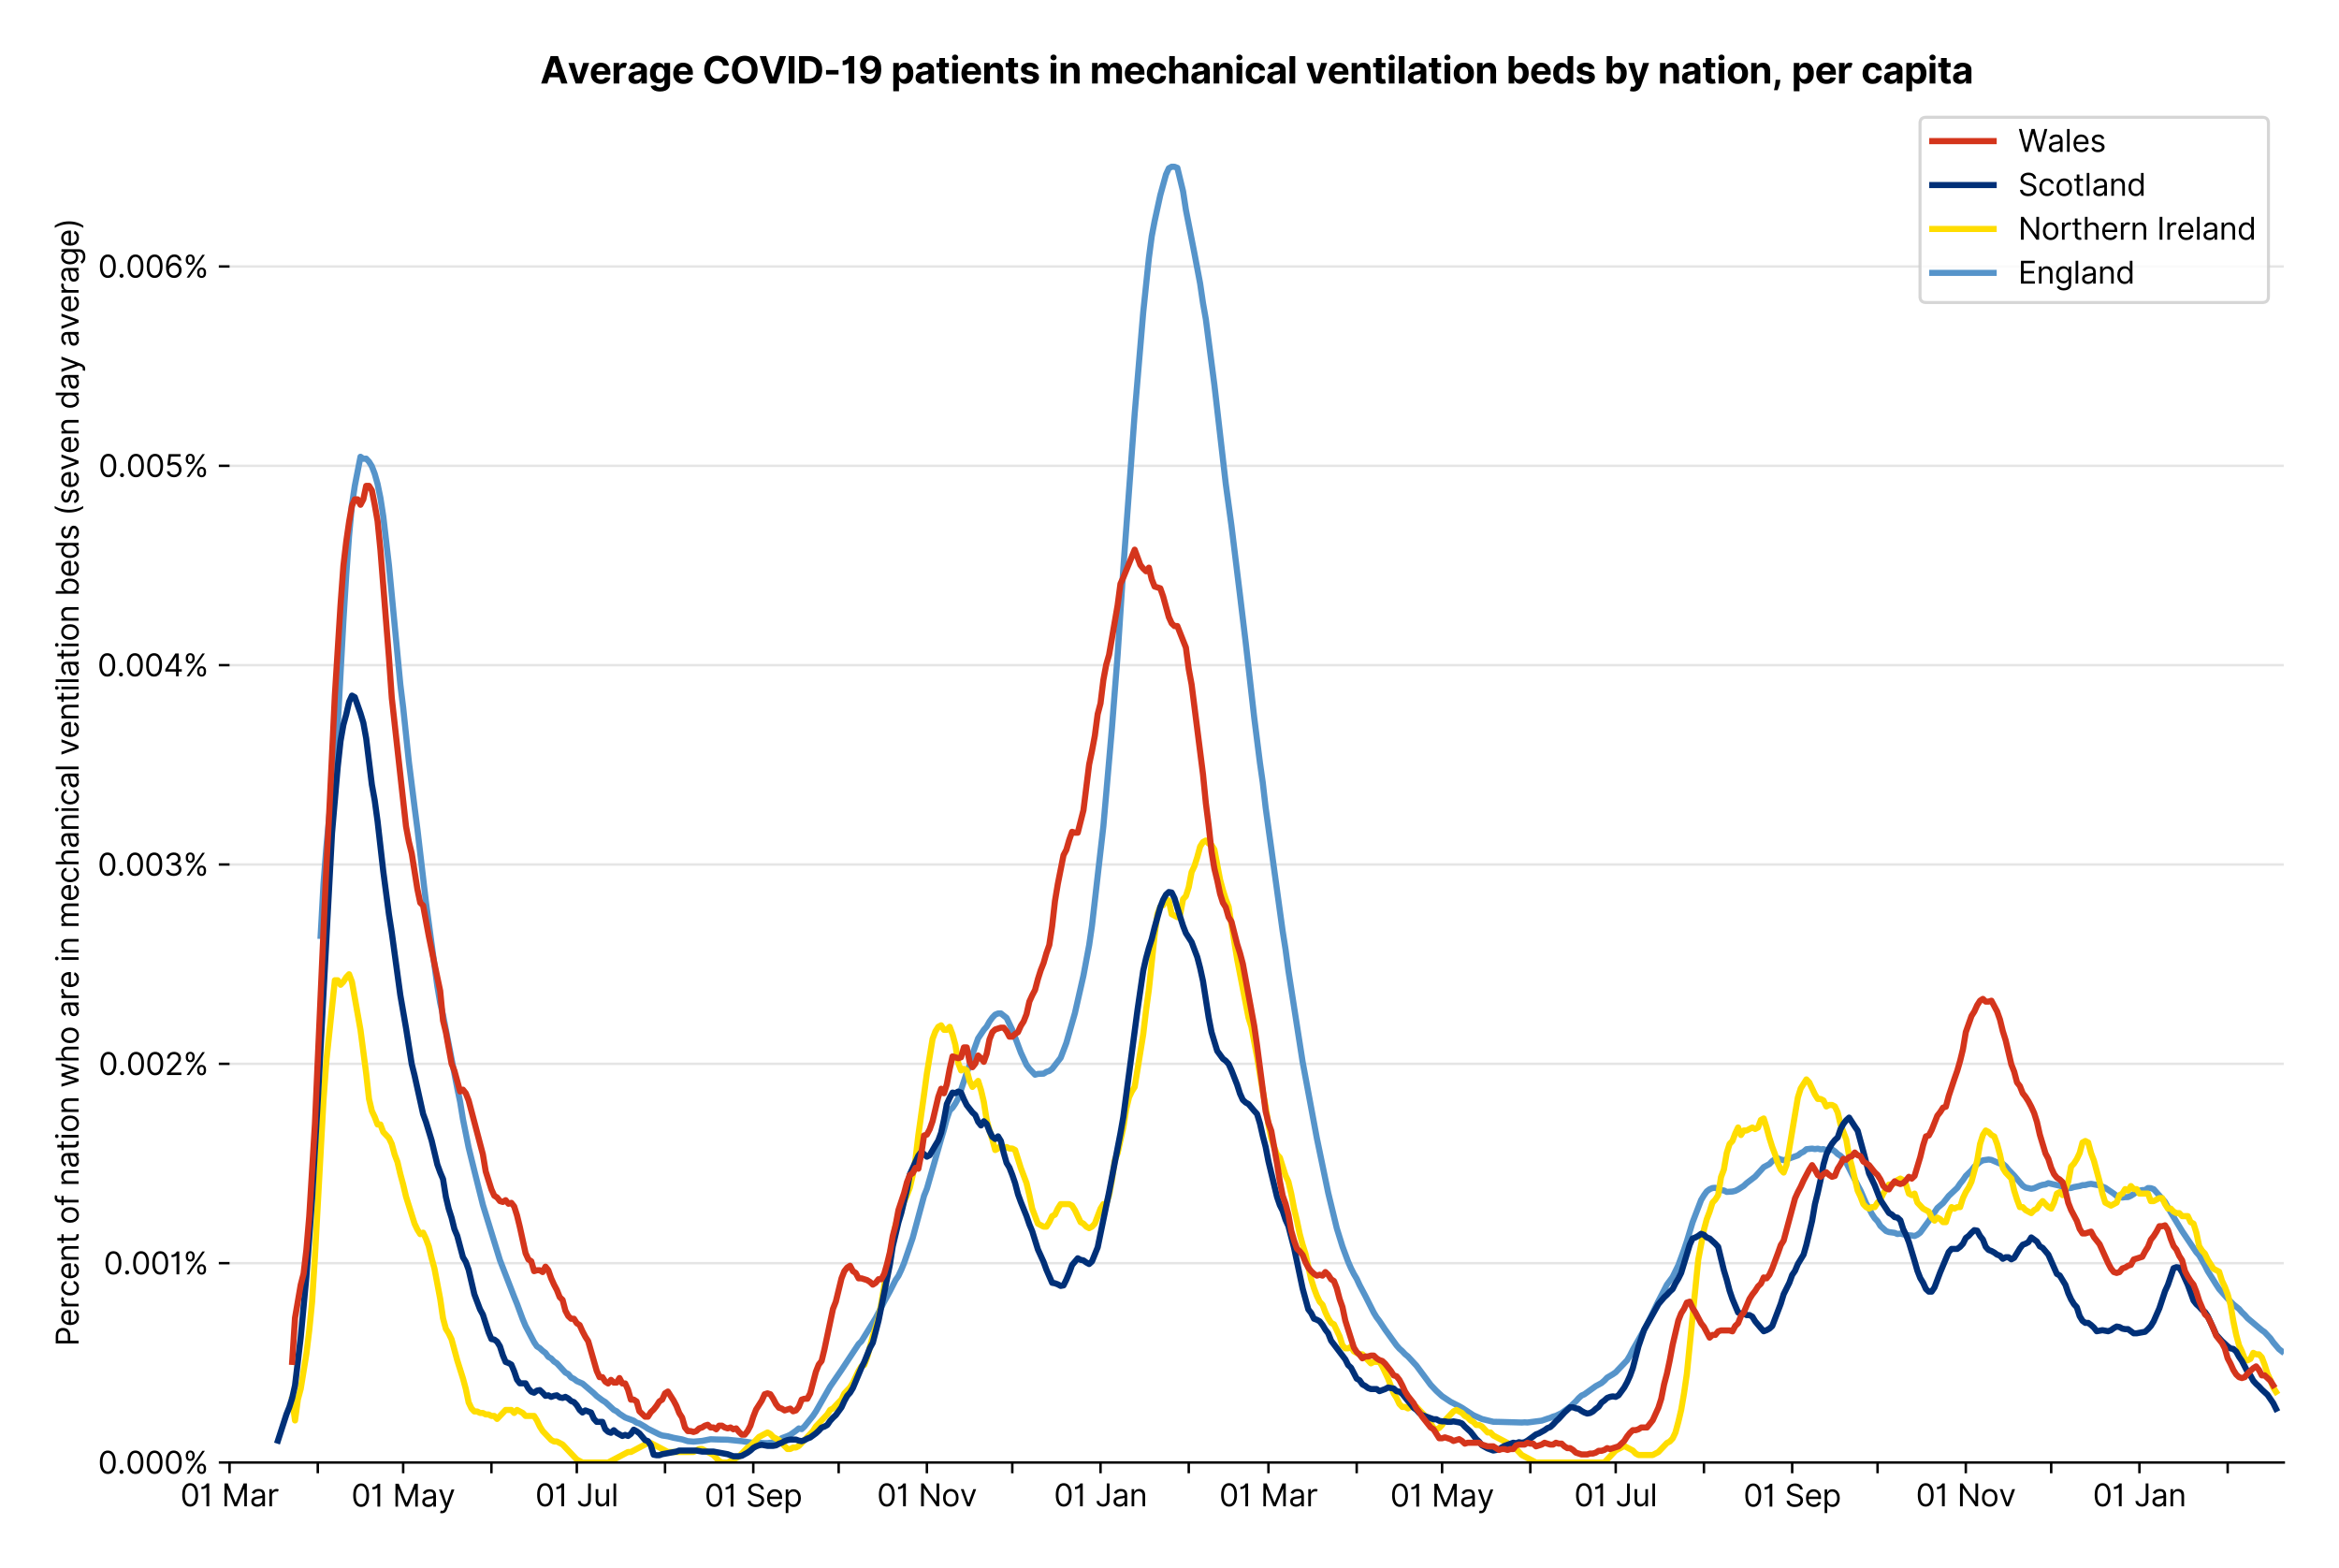 <?xml version="1.0" encoding="utf-8" standalone="no"?>
<!DOCTYPE svg PUBLIC "-//W3C//DTD SVG 1.1//EN"
  "http://www.w3.org/Graphics/SVG/1.1/DTD/svg11.dtd">
<svg xmlns:xlink="http://www.w3.org/1999/xlink" viewBox="0 0 762.425 511.234" xmlns="http://www.w3.org/2000/svg" version="1.1">
 <defs>
  <style type="text/css">*{stroke-linejoin: round; stroke-linecap: butt}</style>
 </defs>
 <g id="figure_1">
  <g id="patch_1">
   <path d="M 0 511.234 
L 762.425 511.234 
L 762.425 0 
L 0 0 
z
" style="fill: #ffffff"/>
  </g>
  <g id="axes_1">
   <g id="patch_2">
    <path d="M 74.825 476.745 
L 744.425 476.745 
L 744.425 33.225 
L 74.825 33.225 
z
" style="fill: #ffffff"/>
   </g>
   <g id="matplotlib.axis_1">
    <g id="xtick_1">
     <g id="line2d_1">
      <defs>
       <path id="m1e781ffd1d" d="M 0 0 
L 0 3.5 
" style="stroke: #000000; stroke-width: 0.8"/>
      </defs>
      <g>
       <use xlink:href="#m1e781ffd1d" x="74.825" y="476.745" style="stroke: #000000; stroke-width: 0.8"/>
      </g>
     </g>
     <g id="text_1">
      <!-- 01 Mar -->
      <g transform="translate(58.788 491.018)scale(0.1 -0.1)">
       <defs>
        <path id="Inter-Regular-30" d="M 2000 -64 
Q 1230 -64 806 561 
Q 382 1186 382 2327 
Q 382 3459 809 4088 
Q 1236 4718 2000 4718 
Q 2764 4718 3191 4088 
Q 3618 3459 3618 2327 
Q 3618 1186 3194 561 
Q 2771 -64 2000 -64 
z
M 2000 436 
Q 2509 436 2791 927 
Q 3073 1418 3073 2327 
Q 3073 3234 2789 3730 
Q 2505 4227 2000 4227 
Q 1496 4227 1211 3730 
Q 927 3234 927 2327 
Q 927 1418 1210 927 
Q 1493 436 2000 436 
z
" transform="scale(0.016)"/>
        <path id="Inter-Regular-31" d="M 1973 4655 
L 1973 0 
L 1409 0 
L 1409 3836 
L 1373 3836 
Q 1341 3773 1209 3692 
Q 1077 3611 868 3551 
Q 659 3491 391 3491 
L 391 3964 
Q 661 3964 859 4061 
Q 1057 4159 1190 4291 
Q 1323 4423 1392 4529 
Q 1461 4636 1473 4655 
L 1973 4655 
z
" transform="scale(0.016)"/>
        <path id="Inter-Regular-20" transform="scale(0.016)"/>
        <path id="Inter-Regular-4d" d="M 564 4655 
L 1236 4655 
L 2818 791 
L 2873 791 
L 4455 4655 
L 5127 4655 
L 5127 0 
L 4600 0 
L 4600 3536 
L 4555 3536 
L 3100 0 
L 2591 0 
L 1136 3536 
L 1091 3536 
L 1091 0 
L 564 0 
L 564 4655 
z
" transform="scale(0.016)"/>
        <path id="Inter-Regular-61" d="M 1518 -82 
Q 1186 -82 916 44 
Q 646 170 486 410 
Q 327 650 327 991 
Q 327 1291 445 1478 
Q 564 1666 761 1773 
Q 959 1880 1199 1933 
Q 1439 1986 1682 2018 
Q 2000 2059 2199 2080 
Q 2398 2102 2490 2154 
Q 2582 2207 2582 2336 
L 2582 2355 
Q 2582 2691 2399 2877 
Q 2216 3064 1846 3064 
Q 1461 3064 1243 2895 
Q 1025 2727 936 2536 
L 427 2718 
Q 564 3036 792 3214 
Q 1021 3393 1292 3464 
Q 1564 3536 1827 3536 
Q 1996 3536 2215 3496 
Q 2434 3457 2640 3334 
Q 2846 3211 2982 2963 
Q 3118 2716 3118 2300 
L 3118 0 
L 2582 0 
L 2582 473 
L 2555 473 
Q 2500 359 2373 229 
Q 2246 100 2034 9 
Q 1823 -82 1518 -82 
z
M 1600 400 
Q 1918 400 2137 525 
Q 2357 650 2469 847 
Q 2582 1045 2582 1264 
L 2582 1755 
Q 2548 1714 2433 1681 
Q 2318 1648 2169 1624 
Q 2021 1600 1881 1583 
Q 1741 1566 1655 1555 
Q 1446 1527 1265 1467 
Q 1084 1407 974 1287 
Q 864 1168 864 964 
Q 864 684 1072 542 
Q 1280 400 1600 400 
z
" transform="scale(0.016)"/>
        <path id="Inter-Regular-72" d="M 491 0 
L 491 3491 
L 1009 3491 
L 1009 2964 
L 1046 2964 
Q 1139 3223 1389 3384 
Q 1639 3545 1955 3545 
Q 2100 3545 2209 3511 
Q 2318 3477 2400 3418 
L 2218 2964 
Q 2161 2993 2085 3010 
Q 2009 3027 1909 3027 
Q 1527 3027 1277 2794 
Q 1027 2561 1027 2209 
L 1027 0 
L 491 0 
z
" transform="scale(0.016)"/>
       </defs>
       <use xlink:href="#Inter-Regular-30"/>
       <use xlink:href="#Inter-Regular-31" x="62.5"/>
       <use xlink:href="#Inter-Regular-20" x="106.676"/>
       <use xlink:href="#Inter-Regular-4d" x="134.801"/>
       <use xlink:href="#Inter-Regular-61" x="225.994"/>
       <use xlink:href="#Inter-Regular-72" x="282.386"/>
      </g>
     </g>
    </g>
    <g id="xtick_2">
     <g id="line2d_2">
      <g>
       <use xlink:href="#m1e781ffd1d" x="103.587" y="476.745" style="stroke: #000000; stroke-width: 0.8"/>
      </g>
     </g>
    </g>
    <g id="xtick_3">
     <g id="line2d_3">
      <g>
       <use xlink:href="#m1e781ffd1d" x="131.42" y="476.745" style="stroke: #000000; stroke-width: 0.8"/>
      </g>
     </g>
     <g id="text_2">
      <!-- 01 May -->
      <g transform="translate(114.517 491.117)scale(0.1 -0.1)">
       <defs>
        <path id="Inter-Regular-79" d="M 818 -1355 
Q 682 -1355 575 -1333 
Q 468 -1311 427 -1291 
L 564 -818 
Q 857 -893 1053 -814 
Q 1250 -736 1391 -345 
L 1509 -18 
L 218 3491 
L 800 3491 
L 1764 709 
L 1800 709 
L 2764 3491 
L 3346 3491 
L 1846 -564 
Q 1550 -1355 818 -1355 
z
" transform="scale(0.016)"/>
       </defs>
       <use xlink:href="#Inter-Regular-30"/>
       <use xlink:href="#Inter-Regular-31" x="62.5"/>
       <use xlink:href="#Inter-Regular-20" x="106.676"/>
       <use xlink:href="#Inter-Regular-4d" x="134.801"/>
       <use xlink:href="#Inter-Regular-61" x="225.994"/>
       <use xlink:href="#Inter-Regular-79" x="282.386"/>
      </g>
     </g>
    </g>
    <g id="xtick_4">
     <g id="line2d_4">
      <g>
       <use xlink:href="#m1e781ffd1d" x="160.182" y="476.745" style="stroke: #000000; stroke-width: 0.8"/>
      </g>
     </g>
    </g>
    <g id="xtick_5">
     <g id="line2d_5">
      <g>
       <use xlink:href="#m1e781ffd1d" x="188.016" y="476.745" style="stroke: #000000; stroke-width: 0.8"/>
      </g>
     </g>
     <g id="text_3">
      <!-- 01 Jul -->
      <g transform="translate(174.472 491.018)scale(0.1 -0.1)">
       <defs>
        <path id="Inter-Regular-4a" d="M 2346 4655 
L 2909 4655 
L 2909 1327 
Q 2909 657 2549 296 
Q 2189 -64 1582 -64 
Q 1200 -64 902 76 
Q 605 216 434 475 
Q 264 734 264 1091 
L 818 1091 
Q 818 795 1034 615 
Q 1250 436 1582 436 
Q 1948 436 2147 664 
Q 2346 893 2346 1327 
L 2346 4655 
z
" transform="scale(0.016)"/>
        <path id="Inter-Regular-75" d="M 2691 1427 
L 2691 3491 
L 3227 3491 
L 3227 0 
L 2691 0 
L 2691 591 
L 2655 591 
Q 2532 325 2273 140 
Q 2014 -45 1618 -45 
Q 1127 -45 809 280 
Q 491 605 491 1273 
L 491 3491 
L 1027 3491 
L 1027 1309 
Q 1027 927 1242 700 
Q 1457 473 1791 473 
Q 1991 473 2199 575 
Q 2407 677 2549 888 
Q 2691 1100 2691 1427 
z
" transform="scale(0.016)"/>
        <path id="Inter-Regular-6c" d="M 1027 4655 
L 1027 0 
L 491 0 
L 491 4655 
L 1027 4655 
z
" transform="scale(0.016)"/>
       </defs>
       <use xlink:href="#Inter-Regular-30"/>
       <use xlink:href="#Inter-Regular-31" x="62.5"/>
       <use xlink:href="#Inter-Regular-20" x="106.676"/>
       <use xlink:href="#Inter-Regular-4a" x="134.801"/>
       <use xlink:href="#Inter-Regular-75" x="189.063"/>
       <use xlink:href="#Inter-Regular-6c" x="247.159"/>
      </g>
     </g>
    </g>
    <g id="xtick_6">
     <g id="line2d_6">
      <g>
       <use xlink:href="#m1e781ffd1d" x="216.777" y="476.745" style="stroke: #000000; stroke-width: 0.8"/>
      </g>
     </g>
    </g>
    <g id="xtick_7">
     <g id="line2d_7">
      <g>
       <use xlink:href="#m1e781ffd1d" x="245.539" y="476.745" style="stroke: #000000; stroke-width: 0.8"/>
      </g>
     </g>
     <g id="text_4">
      <!-- 01 Sep -->
      <g transform="translate(229.651 491.117)scale(0.1 -0.1)">
       <defs>
        <path id="Inter-Regular-53" d="M 3109 3491 
Q 3068 3836 2777 4027 
Q 2486 4218 2064 4218 
Q 1600 4218 1318 3999 
Q 1036 3780 1036 3445 
Q 1036 3195 1189 3042 
Q 1343 2889 1553 2803 
Q 1764 2718 1936 2673 
L 2409 2545 
Q 2591 2498 2815 2414 
Q 3039 2330 3244 2185 
Q 3450 2041 3584 1816 
Q 3718 1591 3718 1264 
Q 3718 886 3521 581 
Q 3325 277 2949 97 
Q 2573 -82 2036 -82 
Q 1286 -82 845 272 
Q 405 627 364 1200 
L 946 1200 
Q 968 936 1124 764 
Q 1280 593 1519 510 
Q 1759 427 2036 427 
Q 2359 427 2616 533 
Q 2873 639 3023 828 
Q 3173 1018 3173 1273 
Q 3173 1505 3043 1650 
Q 2914 1795 2702 1886 
Q 2491 1977 2246 2045 
L 1673 2209 
Q 1127 2366 809 2657 
Q 491 2948 491 3418 
Q 491 3809 703 4101 
Q 916 4393 1276 4555 
Q 1636 4718 2082 4718 
Q 2532 4718 2882 4558 
Q 3232 4398 3437 4120 
Q 3643 3843 3655 3491 
L 3109 3491 
z
" transform="scale(0.016)"/>
        <path id="Inter-Regular-65" d="M 1955 -73 
Q 1450 -73 1085 151 
Q 721 375 524 778 
Q 327 1182 327 1718 
Q 327 2255 524 2665 
Q 721 3075 1074 3305 
Q 1427 3536 1900 3536 
Q 2173 3536 2439 3445 
Q 2705 3355 2923 3151 
Q 3141 2948 3270 2614 
Q 3400 2280 3400 1791 
L 3400 1564 
L 866 1564 
Q 884 1005 1183 707 
Q 1482 409 1955 409 
Q 2271 409 2498 545 
Q 2725 682 2827 955 
L 3346 809 
Q 3223 414 2854 170 
Q 2486 -73 1955 -73 
z
M 866 2027 
L 2855 2027 
Q 2855 2470 2595 2762 
Q 2336 3055 1900 3055 
Q 1593 3055 1368 2911 
Q 1143 2768 1013 2533 
Q 884 2298 866 2027 
z
" transform="scale(0.016)"/>
        <path id="Inter-Regular-70" d="M 491 -1309 
L 491 3491 
L 1009 3491 
L 1009 2936 
L 1073 2936 
Q 1132 3027 1237 3169 
Q 1343 3311 1542 3423 
Q 1741 3536 2082 3536 
Q 2523 3536 2859 3315 
Q 3196 3095 3384 2690 
Q 3573 2286 3573 1736 
Q 3573 1182 3384 776 
Q 3196 370 2861 148 
Q 2527 -73 2091 -73 
Q 1755 -73 1552 39 
Q 1350 152 1241 296 
Q 1132 441 1073 536 
L 1027 536 
L 1027 -1309 
L 491 -1309 
z
M 1018 1745 
Q 1018 1152 1276 780 
Q 1534 409 2018 409 
Q 2355 409 2581 587 
Q 2807 766 2921 1069 
Q 3036 1373 3036 1745 
Q 3036 2114 2923 2410 
Q 2811 2707 2585 2881 
Q 2359 3055 2018 3055 
Q 1527 3055 1272 2693 
Q 1018 2332 1018 1745 
z
" transform="scale(0.016)"/>
       </defs>
       <use xlink:href="#Inter-Regular-30"/>
       <use xlink:href="#Inter-Regular-31" x="62.5"/>
       <use xlink:href="#Inter-Regular-20" x="106.676"/>
       <use xlink:href="#Inter-Regular-53" x="134.801"/>
       <use xlink:href="#Inter-Regular-65" x="198.58"/>
       <use xlink:href="#Inter-Regular-70" x="256.818"/>
      </g>
     </g>
    </g>
    <g id="xtick_8">
     <g id="line2d_8">
      <g>
       <use xlink:href="#m1e781ffd1d" x="273.372" y="476.745" style="stroke: #000000; stroke-width: 0.8"/>
      </g>
     </g>
    </g>
    <g id="xtick_9">
     <g id="line2d_9">
      <g>
       <use xlink:href="#m1e781ffd1d" x="302.134" y="476.745" style="stroke: #000000; stroke-width: 0.8"/>
      </g>
     </g>
     <g id="text_5">
      <!-- 01 Nov -->
      <g transform="translate(285.863 491.018)scale(0.1 -0.1)">
       <defs>
        <path id="Inter-Regular-4e" d="M 4255 4655 
L 4255 0 
L 3709 0 
L 1173 3655 
L 1127 3655 
L 1127 0 
L 564 0 
L 564 4655 
L 1109 4655 
L 3655 991 
L 3700 991 
L 3700 4655 
L 4255 4655 
z
" transform="scale(0.016)"/>
        <path id="Inter-Regular-6f" d="M 1909 -73 
Q 1436 -73 1080 152 
Q 725 377 526 781 
Q 327 1186 327 1727 
Q 327 2273 526 2679 
Q 725 3086 1080 3311 
Q 1436 3536 1909 3536 
Q 2382 3536 2737 3311 
Q 3093 3086 3292 2679 
Q 3491 2273 3491 1727 
Q 3491 1186 3292 781 
Q 3093 377 2737 152 
Q 2382 -73 1909 -73 
z
M 1909 409 
Q 2268 409 2500 593 
Q 2732 777 2843 1077 
Q 2955 1377 2955 1727 
Q 2955 2077 2843 2379 
Q 2732 2682 2500 2868 
Q 2268 3055 1909 3055 
Q 1550 3055 1318 2868 
Q 1086 2682 975 2379 
Q 864 2077 864 1727 
Q 864 1377 975 1077 
Q 1086 777 1318 593 
Q 1550 409 1909 409 
z
" transform="scale(0.016)"/>
        <path id="Inter-Regular-76" d="M 3346 3491 
L 2055 0 
L 1509 0 
L 218 3491 
L 800 3491 
L 1764 709 
L 1800 709 
L 2764 3491 
L 3346 3491 
z
" transform="scale(0.016)"/>
       </defs>
       <use xlink:href="#Inter-Regular-30"/>
       <use xlink:href="#Inter-Regular-31" x="62.5"/>
       <use xlink:href="#Inter-Regular-20" x="106.676"/>
       <use xlink:href="#Inter-Regular-4e" x="134.801"/>
       <use xlink:href="#Inter-Regular-6f" x="210.085"/>
       <use xlink:href="#Inter-Regular-76" x="269.744"/>
      </g>
     </g>
    </g>
    <g id="xtick_10">
     <g id="line2d_10">
      <g>
       <use xlink:href="#m1e781ffd1d" x="329.968" y="476.745" style="stroke: #000000; stroke-width: 0.8"/>
      </g>
     </g>
    </g>
    <g id="xtick_11">
     <g id="line2d_11">
      <g>
       <use xlink:href="#m1e781ffd1d" x="358.729" y="476.745" style="stroke: #000000; stroke-width: 0.8"/>
      </g>
     </g>
     <g id="text_6">
      <!-- 01 Jan -->
      <g transform="translate(343.53 491.018)scale(0.1 -0.1)">
       <defs>
        <path id="Inter-Regular-6e" d="M 1027 2100 
L 1027 0 
L 491 0 
L 491 3491 
L 1009 3491 
L 1009 2945 
L 1055 2945 
Q 1177 3211 1427 3373 
Q 1677 3536 2073 3536 
Q 2602 3536 2928 3211 
Q 3255 2886 3255 2218 
L 3255 0 
L 2718 0 
L 2718 2182 
Q 2718 2593 2504 2824 
Q 2291 3055 1918 3055 
Q 1534 3055 1280 2806 
Q 1027 2557 1027 2100 
z
" transform="scale(0.016)"/>
       </defs>
       <use xlink:href="#Inter-Regular-30"/>
       <use xlink:href="#Inter-Regular-31" x="62.5"/>
       <use xlink:href="#Inter-Regular-20" x="106.676"/>
       <use xlink:href="#Inter-Regular-4a" x="134.801"/>
       <use xlink:href="#Inter-Regular-61" x="189.063"/>
       <use xlink:href="#Inter-Regular-6e" x="245.455"/>
      </g>
     </g>
    </g>
    <g id="xtick_12">
     <g id="line2d_12">
      <g>
       <use xlink:href="#m1e781ffd1d" x="387.491" y="476.745" style="stroke: #000000; stroke-width: 0.8"/>
      </g>
     </g>
    </g>
    <g id="xtick_13">
     <g id="line2d_13">
      <g>
       <use xlink:href="#m1e781ffd1d" x="413.469" y="476.745" style="stroke: #000000; stroke-width: 0.8"/>
      </g>
     </g>
     <g id="text_7">
      <!-- 01 Mar -->
      <g transform="translate(397.432 491.018)scale(0.1 -0.1)">
       <use xlink:href="#Inter-Regular-30"/>
       <use xlink:href="#Inter-Regular-31" x="62.5"/>
       <use xlink:href="#Inter-Regular-20" x="106.676"/>
       <use xlink:href="#Inter-Regular-4d" x="134.801"/>
       <use xlink:href="#Inter-Regular-61" x="225.994"/>
       <use xlink:href="#Inter-Regular-72" x="282.386"/>
      </g>
     </g>
    </g>
    <g id="xtick_14">
     <g id="line2d_14">
      <g>
       <use xlink:href="#m1e781ffd1d" x="442.23" y="476.745" style="stroke: #000000; stroke-width: 0.8"/>
      </g>
     </g>
    </g>
    <g id="xtick_15">
     <g id="line2d_15">
      <g>
       <use xlink:href="#m1e781ffd1d" x="470.064" y="476.745" style="stroke: #000000; stroke-width: 0.8"/>
      </g>
     </g>
     <g id="text_8">
      <!-- 01 May -->
      <g transform="translate(453.161 491.117)scale(0.1 -0.1)">
       <use xlink:href="#Inter-Regular-30"/>
       <use xlink:href="#Inter-Regular-31" x="62.5"/>
       <use xlink:href="#Inter-Regular-20" x="106.676"/>
       <use xlink:href="#Inter-Regular-4d" x="134.801"/>
       <use xlink:href="#Inter-Regular-61" x="225.994"/>
       <use xlink:href="#Inter-Regular-79" x="282.386"/>
      </g>
     </g>
    </g>
    <g id="xtick_16">
     <g id="line2d_16">
      <g>
       <use xlink:href="#m1e781ffd1d" x="498.826" y="476.745" style="stroke: #000000; stroke-width: 0.8"/>
      </g>
     </g>
    </g>
    <g id="xtick_17">
     <g id="line2d_17">
      <g>
       <use xlink:href="#m1e781ffd1d" x="526.659" y="476.745" style="stroke: #000000; stroke-width: 0.8"/>
      </g>
     </g>
     <g id="text_9">
      <!-- 01 Jul -->
      <g transform="translate(513.116 491.018)scale(0.1 -0.1)">
       <use xlink:href="#Inter-Regular-30"/>
       <use xlink:href="#Inter-Regular-31" x="62.5"/>
       <use xlink:href="#Inter-Regular-20" x="106.676"/>
       <use xlink:href="#Inter-Regular-4a" x="134.801"/>
       <use xlink:href="#Inter-Regular-75" x="189.063"/>
       <use xlink:href="#Inter-Regular-6c" x="247.159"/>
      </g>
     </g>
    </g>
    <g id="xtick_18">
     <g id="line2d_18">
      <g>
       <use xlink:href="#m1e781ffd1d" x="555.421" y="476.745" style="stroke: #000000; stroke-width: 0.8"/>
      </g>
     </g>
    </g>
    <g id="xtick_19">
     <g id="line2d_19">
      <g>
       <use xlink:href="#m1e781ffd1d" x="584.182" y="476.745" style="stroke: #000000; stroke-width: 0.8"/>
      </g>
     </g>
     <g id="text_10">
      <!-- 01 Sep -->
      <g transform="translate(568.295 491.117)scale(0.1 -0.1)">
       <use xlink:href="#Inter-Regular-30"/>
       <use xlink:href="#Inter-Regular-31" x="62.5"/>
       <use xlink:href="#Inter-Regular-20" x="106.676"/>
       <use xlink:href="#Inter-Regular-53" x="134.801"/>
       <use xlink:href="#Inter-Regular-65" x="198.58"/>
       <use xlink:href="#Inter-Regular-70" x="256.818"/>
      </g>
     </g>
    </g>
    <g id="xtick_20">
     <g id="line2d_20">
      <g>
       <use xlink:href="#m1e781ffd1d" x="612.016" y="476.745" style="stroke: #000000; stroke-width: 0.8"/>
      </g>
     </g>
    </g>
    <g id="xtick_21">
     <g id="line2d_21">
      <g>
       <use xlink:href="#m1e781ffd1d" x="640.778" y="476.745" style="stroke: #000000; stroke-width: 0.8"/>
      </g>
     </g>
     <g id="text_11">
      <!-- 01 Nov -->
      <g transform="translate(624.507 491.018)scale(0.1 -0.1)">
       <use xlink:href="#Inter-Regular-30"/>
       <use xlink:href="#Inter-Regular-31" x="62.5"/>
       <use xlink:href="#Inter-Regular-20" x="106.676"/>
       <use xlink:href="#Inter-Regular-4e" x="134.801"/>
       <use xlink:href="#Inter-Regular-6f" x="210.085"/>
       <use xlink:href="#Inter-Regular-76" x="269.744"/>
      </g>
     </g>
    </g>
    <g id="xtick_22">
     <g id="line2d_22">
      <g>
       <use xlink:href="#m1e781ffd1d" x="668.611" y="476.745" style="stroke: #000000; stroke-width: 0.8"/>
      </g>
     </g>
    </g>
    <g id="xtick_23">
     <g id="line2d_23">
      <g>
       <use xlink:href="#m1e781ffd1d" x="697.373" y="476.745" style="stroke: #000000; stroke-width: 0.8"/>
      </g>
     </g>
     <g id="text_12">
      <!-- 01 Jan -->
      <g transform="translate(682.174 491.018)scale(0.1 -0.1)">
       <use xlink:href="#Inter-Regular-30"/>
       <use xlink:href="#Inter-Regular-31" x="62.5"/>
       <use xlink:href="#Inter-Regular-20" x="106.676"/>
       <use xlink:href="#Inter-Regular-4a" x="134.801"/>
       <use xlink:href="#Inter-Regular-61" x="189.063"/>
       <use xlink:href="#Inter-Regular-6e" x="245.455"/>
      </g>
     </g>
    </g>
    <g id="xtick_24">
     <g id="line2d_24">
      <g>
       <use xlink:href="#m1e781ffd1d" x="726.135" y="476.745" style="stroke: #000000; stroke-width: 0.8"/>
      </g>
     </g>
    </g>
   </g>
   <g id="matplotlib.axis_2">
    <g id="ytick_1">
     <g id="line2d_25">
      <path d="M 74.825 476.745 
L 744.425 476.745 
" clip-path="url(#p1602f8272d)" style="fill: none; stroke: #e5e5e5; stroke-width: 0.8; stroke-linecap: square"/>
     </g>
     <g id="line2d_26">
      <defs>
       <path id="mdc7f3884d4" d="M 0 0 
L -3.5 0 
" style="stroke: #000000; stroke-width: 0.8"/>
      </defs>
      <g>
       <use xlink:href="#mdc7f3884d4" x="74.825" y="476.745" style="stroke: #000000; stroke-width: 0.8"/>
      </g>
     </g>
     <g id="text_13">
      <!-- 0.000% -->
      <g transform="translate(31.944 480.382)scale(0.1 -0.1)">
       <defs>
        <path id="Inter-Regular-2e" d="M 882 -36 
Q 714 -36 593 84 
Q 473 205 473 373 
Q 473 541 593 661 
Q 714 782 882 782 
Q 1050 782 1170 661 
Q 1291 541 1291 373 
Q 1291 205 1170 84 
Q 1050 -36 882 -36 
z
" transform="scale(0.016)"/>
        <path id="Inter-Regular-25" d="M 2855 873 
L 2855 1118 
Q 2855 1373 2960 1585 
Q 3066 1798 3269 1926 
Q 3473 2055 3764 2055 
Q 4059 2055 4259 1926 
Q 4459 1798 4561 1585 
Q 4664 1373 4664 1118 
L 4664 873 
Q 4664 618 4560 405 
Q 4457 193 4256 64 
Q 4055 -64 3764 -64 
Q 3468 -64 3266 64 
Q 3064 193 2959 405 
Q 2855 618 2855 873 
z
M 536 3536 
L 536 3782 
Q 536 4036 642 4248 
Q 748 4461 951 4589 
Q 1155 4718 1446 4718 
Q 1741 4718 1941 4589 
Q 2141 4461 2243 4248 
Q 2346 4036 2346 3782 
L 2346 3536 
Q 2346 3282 2242 3069 
Q 2139 2857 1937 2728 
Q 1736 2600 1446 2600 
Q 1150 2600 948 2728 
Q 746 2857 641 3069 
Q 536 3282 536 3536 
z
M 709 0 
L 3909 4655 
L 4427 4655 
L 1227 0 
L 709 0 
z
M 3318 1118 
L 3318 873 
Q 3318 661 3418 494 
Q 3518 327 3764 327 
Q 4002 327 4101 494 
Q 4200 661 4200 873 
L 4200 1118 
Q 4200 1330 4104 1497 
Q 4009 1664 3764 1664 
Q 3525 1664 3421 1497 
Q 3318 1330 3318 1118 
z
M 1000 3782 
L 1000 3536 
Q 1000 3325 1100 3158 
Q 1200 2991 1446 2991 
Q 1684 2991 1783 3158 
Q 1882 3325 1882 3536 
L 1882 3782 
Q 1882 3993 1786 4160 
Q 1691 4327 1446 4327 
Q 1207 4327 1103 4160 
Q 1000 3993 1000 3782 
z
" transform="scale(0.016)"/>
       </defs>
       <use xlink:href="#Inter-Regular-30"/>
       <use xlink:href="#Inter-Regular-2e" x="62.5"/>
       <use xlink:href="#Inter-Regular-30" x="90.057"/>
       <use xlink:href="#Inter-Regular-30" x="152.557"/>
       <use xlink:href="#Inter-Regular-30" x="215.057"/>
       <use xlink:href="#Inter-Regular-25" x="277.557"/>
      </g>
     </g>
    </g>
    <g id="ytick_2">
     <g id="line2d_27">
      <path d="M 74.825 411.765 
L 744.425 411.765 
" clip-path="url(#p1602f8272d)" style="fill: none; stroke: #e5e5e5; stroke-width: 0.8; stroke-linecap: square"/>
     </g>
     <g id="line2d_28">
      <g>
       <use xlink:href="#mdc7f3884d4" x="74.825" y="411.765" style="stroke: #000000; stroke-width: 0.8"/>
      </g>
     </g>
     <g id="text_14">
      <!-- 0.001% -->
      <g transform="translate(33.777 415.401)scale(0.1 -0.1)">
       <use xlink:href="#Inter-Regular-30"/>
       <use xlink:href="#Inter-Regular-2e" x="62.5"/>
       <use xlink:href="#Inter-Regular-30" x="90.057"/>
       <use xlink:href="#Inter-Regular-30" x="152.557"/>
       <use xlink:href="#Inter-Regular-31" x="215.057"/>
       <use xlink:href="#Inter-Regular-25" x="259.233"/>
      </g>
     </g>
    </g>
    <g id="ytick_3">
     <g id="line2d_29">
      <path d="M 74.825 346.784 
L 744.425 346.784 
" clip-path="url(#p1602f8272d)" style="fill: none; stroke: #e5e5e5; stroke-width: 0.8; stroke-linecap: square"/>
     </g>
     <g id="line2d_30">
      <g>
       <use xlink:href="#mdc7f3884d4" x="74.825" y="346.784" style="stroke: #000000; stroke-width: 0.8"/>
      </g>
     </g>
     <g id="text_15">
      <!-- 0.002% -->
      <g transform="translate(32.142 350.421)scale(0.1 -0.1)">
       <defs>
        <path id="Inter-Regular-32" d="M 482 0 
L 482 409 
L 2018 2091 
Q 2289 2386 2464 2605 
Q 2639 2825 2724 3019 
Q 2809 3214 2809 3427 
Q 2809 3795 2553 4011 
Q 2298 4227 1918 4227 
Q 1514 4227 1275 3985 
Q 1036 3743 1036 3345 
L 500 3345 
Q 500 3755 688 4064 
Q 877 4373 1203 4545 
Q 1530 4718 1936 4718 
Q 2346 4718 2661 4545 
Q 2977 4373 3156 4079 
Q 3336 3786 3336 3427 
Q 3336 3170 3244 2926 
Q 3152 2682 2926 2383 
Q 2700 2084 2300 1655 
L 1255 536 
L 1255 500 
L 3418 500 
L 3418 0 
L 482 0 
z
" transform="scale(0.016)"/>
       </defs>
       <use xlink:href="#Inter-Regular-30"/>
       <use xlink:href="#Inter-Regular-2e" x="62.5"/>
       <use xlink:href="#Inter-Regular-30" x="90.057"/>
       <use xlink:href="#Inter-Regular-30" x="152.557"/>
       <use xlink:href="#Inter-Regular-32" x="215.057"/>
       <use xlink:href="#Inter-Regular-25" x="275.568"/>
      </g>
     </g>
    </g>
    <g id="ytick_4">
     <g id="line2d_31">
      <path d="M 74.825 281.804 
L 744.425 281.804 
" clip-path="url(#p1602f8272d)" style="fill: none; stroke: #e5e5e5; stroke-width: 0.8; stroke-linecap: square"/>
     </g>
     <g id="line2d_32">
      <g>
       <use xlink:href="#mdc7f3884d4" x="74.825" y="281.804" style="stroke: #000000; stroke-width: 0.8"/>
      </g>
     </g>
     <g id="text_16">
      <!-- 0.003% -->
      <g transform="translate(31.83 285.441)scale(0.1 -0.1)">
       <defs>
        <path id="Inter-Regular-33" d="M 2055 -64 
Q 1605 -64 1253 90 
Q 902 245 696 521 
Q 491 798 473 1164 
L 1046 1164 
Q 1071 827 1356 631 
Q 1641 436 2046 436 
Q 2493 436 2783 664 
Q 3073 893 3073 1264 
Q 3073 1650 2787 1893 
Q 2502 2136 1973 2136 
L 1600 2136 
L 1600 2636 
L 1973 2636 
Q 2386 2636 2647 2856 
Q 2909 3077 2909 3445 
Q 2909 3798 2679 4012 
Q 2450 4227 2064 4227 
Q 1823 4227 1610 4139 
Q 1398 4052 1264 3887 
Q 1130 3723 1118 3491 
L 573 3491 
Q 586 3857 793 4133 
Q 1000 4409 1335 4563 
Q 1671 4718 2073 4718 
Q 2505 4718 2814 4544 
Q 3123 4370 3289 4086 
Q 3455 3802 3455 3473 
Q 3455 3080 3249 2802 
Q 3043 2525 2691 2418 
L 2691 2382 
Q 3132 2309 3379 2008 
Q 3627 1707 3627 1264 
Q 3627 884 3421 583 
Q 3216 282 2861 109 
Q 2507 -64 2055 -64 
z
" transform="scale(0.016)"/>
       </defs>
       <use xlink:href="#Inter-Regular-30"/>
       <use xlink:href="#Inter-Regular-2e" x="62.5"/>
       <use xlink:href="#Inter-Regular-30" x="90.057"/>
       <use xlink:href="#Inter-Regular-30" x="152.557"/>
       <use xlink:href="#Inter-Regular-33" x="215.057"/>
       <use xlink:href="#Inter-Regular-25" x="278.693"/>
      </g>
     </g>
    </g>
    <g id="ytick_5">
     <g id="line2d_33">
      <path d="M 74.825 216.824 
L 744.425 216.824 
" clip-path="url(#p1602f8272d)" style="fill: none; stroke: #e5e5e5; stroke-width: 0.8; stroke-linecap: square"/>
     </g>
     <g id="line2d_34">
      <g>
       <use xlink:href="#mdc7f3884d4" x="74.825" y="216.824" style="stroke: #000000; stroke-width: 0.8"/>
      </g>
     </g>
     <g id="text_17">
      <!-- 0.004% -->
      <g transform="translate(31.773 220.46)scale(0.1 -0.1)">
       <defs>
        <path id="Inter-Regular-34" d="M 373 955 
L 373 1418 
L 2418 4655 
L 3100 4655 
L 3100 1455 
L 3736 1455 
L 3736 955 
L 3100 955 
L 3100 0 
L 2564 0 
L 2564 955 
L 373 955 
z
M 2564 1455 
L 2564 3936 
L 2527 3936 
L 982 1491 
L 982 1455 
L 2564 1455 
z
" transform="scale(0.016)"/>
       </defs>
       <use xlink:href="#Inter-Regular-30"/>
       <use xlink:href="#Inter-Regular-2e" x="62.5"/>
       <use xlink:href="#Inter-Regular-30" x="90.057"/>
       <use xlink:href="#Inter-Regular-30" x="152.557"/>
       <use xlink:href="#Inter-Regular-34" x="215.057"/>
       <use xlink:href="#Inter-Regular-25" x="279.261"/>
      </g>
     </g>
    </g>
    <g id="ytick_6">
     <g id="line2d_35">
      <path d="M 74.825 151.843 
L 744.425 151.843 
" clip-path="url(#p1602f8272d)" style="fill: none; stroke: #e5e5e5; stroke-width: 0.8; stroke-linecap: square"/>
     </g>
     <g id="line2d_36">
      <g>
       <use xlink:href="#mdc7f3884d4" x="74.825" y="151.843" style="stroke: #000000; stroke-width: 0.8"/>
      </g>
     </g>
     <g id="text_18">
      <!-- 0.005% -->
      <g transform="translate(32.114 155.48)scale(0.1 -0.1)">
       <defs>
        <path id="Inter-Regular-35" d="M 1936 -64 
Q 1536 -64 1216 95 
Q 896 255 702 532 
Q 509 809 491 1164 
L 1036 1164 
Q 1068 848 1324 642 
Q 1580 436 1936 436 
Q 2223 436 2447 570 
Q 2671 705 2799 940 
Q 2927 1175 2927 1473 
Q 2927 1777 2794 2017 
Q 2661 2257 2429 2395 
Q 2198 2534 1900 2536 
Q 1686 2539 1461 2472 
Q 1236 2405 1091 2300 
L 564 2364 
L 846 4655 
L 3264 4655 
L 3264 4155 
L 1318 4155 
L 1155 2782 
L 1182 2782 
Q 1325 2895 1541 2970 
Q 1757 3045 1991 3045 
Q 2418 3045 2753 2842 
Q 3089 2639 3281 2286 
Q 3473 1934 3473 1482 
Q 3473 1036 3274 687 
Q 3075 339 2727 137 
Q 2380 -64 1936 -64 
z
" transform="scale(0.016)"/>
       </defs>
       <use xlink:href="#Inter-Regular-30"/>
       <use xlink:href="#Inter-Regular-2e" x="62.5"/>
       <use xlink:href="#Inter-Regular-30" x="90.057"/>
       <use xlink:href="#Inter-Regular-30" x="152.557"/>
       <use xlink:href="#Inter-Regular-35" x="215.057"/>
       <use xlink:href="#Inter-Regular-25" x="275.852"/>
      </g>
     </g>
    </g>
    <g id="ytick_7">
     <g id="line2d_37">
      <path d="M 74.825 86.863 
L 744.425 86.863 
" clip-path="url(#p1602f8272d)" style="fill: none; stroke: #e5e5e5; stroke-width: 0.8; stroke-linecap: square"/>
     </g>
     <g id="line2d_38">
      <g>
       <use xlink:href="#mdc7f3884d4" x="74.825" y="86.863" style="stroke: #000000; stroke-width: 0.8"/>
      </g>
     </g>
     <g id="text_19">
      <!-- 0.006% -->
      <g transform="translate(31.958 90.5)scale(0.1 -0.1)">
       <defs>
        <path id="Inter-Regular-36" d="M 2027 -64 
Q 1741 -59 1454 45 
Q 1168 150 932 399 
Q 696 648 552 1074 
Q 409 1500 409 2145 
Q 409 3386 861 4056 
Q 1314 4727 2100 4727 
Q 2686 4727 3073 4384 
Q 3461 4041 3546 3491 
L 2991 3491 
Q 2914 3811 2691 4019 
Q 2468 4227 2100 4227 
Q 1559 4227 1249 3755 
Q 939 3284 936 2427 
L 973 2427 
Q 1164 2716 1461 2880 
Q 1759 3045 2118 3045 
Q 2518 3045 2850 2846 
Q 3182 2648 3382 2299 
Q 3582 1950 3582 1500 
Q 3582 1068 3389 710 
Q 3196 352 2847 142 
Q 2498 -68 2027 -64 
z
M 2027 436 
Q 2314 436 2542 579 
Q 2771 723 2903 964 
Q 3036 1205 3036 1500 
Q 3036 1789 2908 2026 
Q 2780 2264 2556 2404 
Q 2332 2545 2046 2545 
Q 1757 2545 1525 2397 
Q 1293 2250 1157 2010 
Q 1021 1770 1018 1491 
Q 1018 1214 1149 973 
Q 1280 732 1508 584 
Q 1736 436 2027 436 
z
" transform="scale(0.016)"/>
       </defs>
       <use xlink:href="#Inter-Regular-30"/>
       <use xlink:href="#Inter-Regular-2e" x="62.5"/>
       <use xlink:href="#Inter-Regular-30" x="90.057"/>
       <use xlink:href="#Inter-Regular-30" x="152.557"/>
       <use xlink:href="#Inter-Regular-36" x="215.057"/>
       <use xlink:href="#Inter-Regular-25" x="277.415"/>
      </g>
     </g>
    </g>
    <g id="text_20">
     <!-- Percent of nation who are in mechanical ventilation beds (seven day average) -->
     <g transform="translate(25.614 438.816)rotate(-90)scale(0.1 -0.1)">
      <defs>
       <path id="Inter-Regular-50" d="M 564 0 
L 564 4655 
L 2136 4655 
Q 2684 4655 3033 4458 
Q 3382 4261 3550 3927 
Q 3718 3593 3718 3182 
Q 3718 2770 3551 2434 
Q 3384 2098 3036 1899 
Q 2689 1700 2146 1700 
L 1127 1700 
L 1127 0 
L 564 0 
z
M 1127 2200 
L 2127 2200 
Q 2689 2200 2926 2482 
Q 3164 2764 3164 3182 
Q 3164 3602 2925 3878 
Q 2686 4155 2118 4155 
L 1127 4155 
L 1127 2200 
z
" transform="scale(0.016)"/>
       <path id="Inter-Regular-63" d="M 1909 -73 
Q 1418 -73 1063 159 
Q 709 391 518 798 
Q 327 1205 327 1727 
Q 327 2259 524 2667 
Q 721 3075 1074 3305 
Q 1427 3536 1900 3536 
Q 2268 3536 2563 3400 
Q 2859 3264 3047 3018 
Q 3236 2773 3282 2445 
L 2746 2445 
Q 2684 2684 2474 2869 
Q 2264 3055 1909 3055 
Q 1439 3055 1151 2697 
Q 864 2339 864 1745 
Q 864 1139 1148 774 
Q 1432 409 1909 409 
Q 2223 409 2447 570 
Q 2671 732 2746 1018 
L 3282 1018 
Q 3236 709 3058 462 
Q 2880 216 2588 71 
Q 2296 -73 1909 -73 
z
" transform="scale(0.016)"/>
       <path id="Inter-Regular-74" d="M 2009 3491 
L 2009 3036 
L 1264 3036 
L 1264 1000 
Q 1264 773 1331 660 
Q 1398 548 1503 510 
Q 1609 473 1727 473 
Q 1816 473 1873 483 
Q 1930 493 1964 500 
L 2073 18 
Q 2018 -2 1920 -23 
Q 1823 -45 1673 -45 
Q 1446 -45 1228 52 
Q 1011 150 869 350 
Q 727 550 727 855 
L 727 3036 
L 200 3036 
L 200 3491 
L 727 3491 
L 727 4327 
L 1264 4327 
L 1264 3491 
L 2009 3491 
z
" transform="scale(0.016)"/>
       <path id="Inter-Regular-66" d="M 2046 3491 
L 2046 3036 
L 1264 3036 
L 1264 0 
L 727 0 
L 727 3036 
L 164 3036 
L 164 3491 
L 727 3491 
L 727 3973 
Q 727 4273 868 4473 
Q 1009 4673 1234 4773 
Q 1459 4873 1709 4873 
Q 1907 4873 2032 4841 
Q 2157 4809 2218 4782 
L 2064 4318 
Q 2023 4332 1951 4352 
Q 1880 4373 1764 4373 
Q 1498 4373 1381 4239 
Q 1264 4105 1264 3845 
L 1264 3491 
L 2046 3491 
z
" transform="scale(0.016)"/>
       <path id="Inter-Regular-69" d="M 491 0 
L 491 3491 
L 1027 3491 
L 1027 0 
L 491 0 
z
M 764 4073 
Q 607 4073 494 4179 
Q 382 4286 382 4436 
Q 382 4586 494 4693 
Q 607 4800 764 4800 
Q 921 4800 1033 4693 
Q 1146 4586 1146 4436 
Q 1146 4286 1033 4179 
Q 921 4073 764 4073 
z
" transform="scale(0.016)"/>
       <path id="Inter-Regular-77" d="M 1282 0 
L 218 3491 
L 782 3491 
L 1536 818 
L 1573 818 
L 2318 3491 
L 2891 3491 
L 3627 827 
L 3664 827 
L 4418 3491 
L 4982 3491 
L 3918 0 
L 3391 0 
L 2627 2682 
L 2573 2682 
L 1809 0 
L 1282 0 
z
" transform="scale(0.016)"/>
       <path id="Inter-Regular-68" d="M 1027 2100 
L 1027 0 
L 491 0 
L 491 4655 
L 1027 4655 
L 1027 2945 
L 1073 2945 
Q 1196 3216 1442 3376 
Q 1689 3536 2100 3536 
Q 2636 3536 2963 3213 
Q 3291 2891 3291 2218 
L 3291 0 
L 2755 0 
L 2755 2182 
Q 2755 2598 2540 2826 
Q 2325 3055 1946 3055 
Q 1548 3055 1287 2806 
Q 1027 2557 1027 2100 
z
" transform="scale(0.016)"/>
       <path id="Inter-Regular-6d" d="M 491 0 
L 491 3491 
L 1009 3491 
L 1009 2945 
L 1055 2945 
Q 1164 3225 1407 3380 
Q 1650 3536 1991 3536 
Q 2336 3536 2567 3380 
Q 2798 3225 2927 2945 
L 2964 2945 
Q 3098 3216 3366 3376 
Q 3634 3536 4009 3536 
Q 4477 3536 4775 3244 
Q 5073 2952 5073 2336 
L 5073 0 
L 4536 0 
L 4536 2336 
Q 4536 2723 4325 2889 
Q 4114 3055 3827 3055 
Q 3459 3055 3257 2833 
Q 3055 2611 3055 2273 
L 3055 0 
L 2509 0 
L 2509 2391 
Q 2509 2689 2316 2872 
Q 2123 3055 1818 3055 
Q 1609 3055 1428 2943 
Q 1248 2832 1137 2635 
Q 1027 2439 1027 2182 
L 1027 0 
L 491 0 
z
" transform="scale(0.016)"/>
       <path id="Inter-Regular-62" d="M 564 0 
L 564 4655 
L 1100 4655 
L 1100 2936 
L 1146 2936 
Q 1205 3027 1310 3169 
Q 1416 3311 1615 3423 
Q 1814 3536 2155 3536 
Q 2596 3536 2932 3315 
Q 3268 3095 3457 2690 
Q 3646 2286 3646 1736 
Q 3646 1182 3457 776 
Q 3268 370 2934 148 
Q 2600 -73 2164 -73 
Q 1827 -73 1625 39 
Q 1423 152 1314 296 
Q 1205 441 1146 536 
L 1082 536 
L 1082 0 
L 564 0 
z
M 1091 1745 
Q 1091 1152 1349 780 
Q 1607 409 2091 409 
Q 2427 409 2653 587 
Q 2880 766 2994 1069 
Q 3109 1373 3109 1745 
Q 3109 2114 2996 2410 
Q 2884 2707 2658 2881 
Q 2432 3055 2091 3055 
Q 1600 3055 1345 2693 
Q 1091 2332 1091 1745 
z
" transform="scale(0.016)"/>
       <path id="Inter-Regular-64" d="M 1809 -73 
Q 1373 -73 1039 148 
Q 705 370 516 776 
Q 327 1182 327 1736 
Q 327 2286 516 2690 
Q 705 3095 1041 3315 
Q 1377 3536 1818 3536 
Q 2159 3536 2358 3423 
Q 2557 3311 2662 3169 
Q 2768 3027 2827 2936 
L 2873 2936 
L 2873 4655 
L 3409 4655 
L 3409 0 
L 2891 0 
L 2891 536 
L 2827 536 
Q 2768 441 2659 296 
Q 2550 152 2348 39 
Q 2146 -73 1809 -73 
z
M 1882 409 
Q 2366 409 2624 780 
Q 2882 1152 2882 1745 
Q 2882 2332 2627 2693 
Q 2373 3055 1882 3055 
Q 1541 3055 1315 2881 
Q 1089 2707 976 2410 
Q 864 2114 864 1745 
Q 864 1373 978 1069 
Q 1093 766 1319 587 
Q 1546 409 1882 409 
z
" transform="scale(0.016)"/>
       <path id="Inter-Regular-73" d="M 2964 2709 
L 2482 2573 
Q 2411 2755 2245 2914 
Q 2080 3073 1727 3073 
Q 1407 3073 1194 2926 
Q 982 2780 982 2555 
Q 982 2355 1127 2239 
Q 1273 2123 1582 2045 
L 2100 1918 
Q 3027 1691 3027 973 
Q 3027 673 2855 436 
Q 2684 200 2377 63 
Q 2071 -73 1664 -73 
Q 1130 -73 780 159 
Q 430 391 336 836 
L 846 964 
Q 989 400 1655 400 
Q 2030 400 2251 560 
Q 2473 720 2473 945 
Q 2473 1316 1955 1436 
L 1373 1573 
Q 893 1686 669 1926 
Q 446 2166 446 2527 
Q 446 2823 613 3050 
Q 780 3277 1069 3406 
Q 1359 3536 1727 3536 
Q 2246 3536 2542 3309 
Q 2839 3082 2964 2709 
z
" transform="scale(0.016)"/>
       <path id="Inter-Regular-28" d="M 682 1964 
Q 682 2823 906 3544 
Q 1130 4266 1546 4873 
L 2018 4873 
Q 1800 4573 1623 4095 
Q 1446 3618 1341 3061 
Q 1236 2505 1236 1964 
Q 1236 1423 1341 866 
Q 1446 309 1623 -168 
Q 1800 -645 2018 -945 
L 1546 -945 
Q 1130 -339 906 383 
Q 682 1105 682 1964 
z
" transform="scale(0.016)"/>
       <path id="Inter-Regular-67" d="M 1900 -1382 
Q 1316 -1382 976 -1169 
Q 636 -957 473 -682 
L 900 -382 
Q 973 -477 1084 -601 
Q 1196 -725 1390 -817 
Q 1584 -909 1900 -909 
Q 2323 -909 2598 -704 
Q 2873 -500 2873 -64 
L 2873 645 
L 2827 645 
Q 2768 550 2660 410 
Q 2552 270 2351 162 
Q 2150 55 1809 55 
Q 1386 55 1051 255 
Q 716 455 521 836 
Q 327 1218 327 1764 
Q 327 2300 516 2699 
Q 705 3098 1041 3317 
Q 1377 3536 1818 3536 
Q 2159 3536 2360 3423 
Q 2561 3311 2669 3169 
Q 2777 3027 2836 2936 
L 2891 2936 
L 2891 3491 
L 3409 3491 
L 3409 -100 
Q 3409 -550 3205 -833 
Q 3002 -1116 2660 -1249 
Q 2318 -1382 1900 -1382 
z
M 1882 536 
Q 2366 536 2624 864 
Q 2882 1193 2882 1773 
Q 2882 2339 2627 2697 
Q 2373 3055 1882 3055 
Q 1541 3055 1315 2882 
Q 1089 2709 976 2418 
Q 864 2127 864 1773 
Q 864 1227 1120 881 
Q 1377 536 1882 536 
z
" transform="scale(0.016)"/>
       <path id="Inter-Regular-29" d="M 1638 1940 
Q 1638 1081 1414 359 
Q 1191 -362 775 -969 
L 302 -969 
Q 520 -669 697 -191 
Q 875 286 979 842 
Q 1084 1399 1084 1940 
Q 1084 2481 979 3038 
Q 875 3595 697 4072 
Q 520 4549 302 4849 
L 775 4849 
Q 1191 4243 1414 3521 
Q 1638 2799 1638 1940 
z
" transform="scale(0.016)"/>
      </defs>
      <use xlink:href="#Inter-Regular-50"/>
      <use xlink:href="#Inter-Regular-65" x="63.494"/>
      <use xlink:href="#Inter-Regular-72" x="121.733"/>
      <use xlink:href="#Inter-Regular-63" x="160.085"/>
      <use xlink:href="#Inter-Regular-65" x="215.909"/>
      <use xlink:href="#Inter-Regular-6e" x="274.148"/>
      <use xlink:href="#Inter-Regular-74" x="332.671"/>
      <use xlink:href="#Inter-Regular-20" x="369.034"/>
      <use xlink:href="#Inter-Regular-6f" x="397.159"/>
      <use xlink:href="#Inter-Regular-66" x="456.818"/>
      <use xlink:href="#Inter-Regular-20" x="492.898"/>
      <use xlink:href="#Inter-Regular-6e" x="521.023"/>
      <use xlink:href="#Inter-Regular-61" x="579.546"/>
      <use xlink:href="#Inter-Regular-74" x="635.938"/>
      <use xlink:href="#Inter-Regular-69" x="672.301"/>
      <use xlink:href="#Inter-Regular-6f" x="696.023"/>
      <use xlink:href="#Inter-Regular-6e" x="755.682"/>
      <use xlink:href="#Inter-Regular-20" x="814.205"/>
      <use xlink:href="#Inter-Regular-77" x="842.33"/>
      <use xlink:href="#Inter-Regular-68" x="923.58"/>
      <use xlink:href="#Inter-Regular-6f" x="982.671"/>
      <use xlink:href="#Inter-Regular-20" x="1042.33"/>
      <use xlink:href="#Inter-Regular-61" x="1070.455"/>
      <use xlink:href="#Inter-Regular-72" x="1126.847"/>
      <use xlink:href="#Inter-Regular-65" x="1165.199"/>
      <use xlink:href="#Inter-Regular-20" x="1223.438"/>
      <use xlink:href="#Inter-Regular-69" x="1251.563"/>
      <use xlink:href="#Inter-Regular-6e" x="1275.284"/>
      <use xlink:href="#Inter-Regular-20" x="1333.807"/>
      <use xlink:href="#Inter-Regular-6d" x="1361.932"/>
      <use xlink:href="#Inter-Regular-65" x="1448.864"/>
      <use xlink:href="#Inter-Regular-63" x="1507.103"/>
      <use xlink:href="#Inter-Regular-68" x="1562.926"/>
      <use xlink:href="#Inter-Regular-61" x="1622.017"/>
      <use xlink:href="#Inter-Regular-6e" x="1678.409"/>
      <use xlink:href="#Inter-Regular-69" x="1736.932"/>
      <use xlink:href="#Inter-Regular-63" x="1760.654"/>
      <use xlink:href="#Inter-Regular-61" x="1816.478"/>
      <use xlink:href="#Inter-Regular-6c" x="1872.87"/>
      <use xlink:href="#Inter-Regular-20" x="1896.591"/>
      <use xlink:href="#Inter-Regular-76" x="1924.716"/>
      <use xlink:href="#Inter-Regular-65" x="1980.398"/>
      <use xlink:href="#Inter-Regular-6e" x="2038.637"/>
      <use xlink:href="#Inter-Regular-74" x="2097.159"/>
      <use xlink:href="#Inter-Regular-69" x="2133.523"/>
      <use xlink:href="#Inter-Regular-6c" x="2157.245"/>
      <use xlink:href="#Inter-Regular-61" x="2180.966"/>
      <use xlink:href="#Inter-Regular-74" x="2237.358"/>
      <use xlink:href="#Inter-Regular-69" x="2273.722"/>
      <use xlink:href="#Inter-Regular-6f" x="2297.444"/>
      <use xlink:href="#Inter-Regular-6e" x="2357.103"/>
      <use xlink:href="#Inter-Regular-20" x="2415.625"/>
      <use xlink:href="#Inter-Regular-62" x="2443.75"/>
      <use xlink:href="#Inter-Regular-65" x="2505.824"/>
      <use xlink:href="#Inter-Regular-64" x="2564.063"/>
      <use xlink:href="#Inter-Regular-73" x="2626.137"/>
      <use xlink:href="#Inter-Regular-20" x="2678.41"/>
      <use xlink:href="#Inter-Regular-28" x="2706.535"/>
      <use xlink:href="#Inter-Regular-73" x="2742.756"/>
      <use xlink:href="#Inter-Regular-65" x="2795.029"/>
      <use xlink:href="#Inter-Regular-76" x="2853.267"/>
      <use xlink:href="#Inter-Regular-65" x="2908.949"/>
      <use xlink:href="#Inter-Regular-6e" x="2967.188"/>
      <use xlink:href="#Inter-Regular-20" x="3025.711"/>
      <use xlink:href="#Inter-Regular-64" x="3053.836"/>
      <use xlink:href="#Inter-Regular-61" x="3115.91"/>
      <use xlink:href="#Inter-Regular-79" x="3172.302"/>
      <use xlink:href="#Inter-Regular-20" x="3227.983"/>
      <use xlink:href="#Inter-Regular-61" x="3256.108"/>
      <use xlink:href="#Inter-Regular-76" x="3312.501"/>
      <use xlink:href="#Inter-Regular-65" x="3368.182"/>
      <use xlink:href="#Inter-Regular-72" x="3426.421"/>
      <use xlink:href="#Inter-Regular-61" x="3464.773"/>
      <use xlink:href="#Inter-Regular-67" x="3521.165"/>
      <use xlink:href="#Inter-Regular-65" x="3582.103"/>
      <use xlink:href="#Inter-Regular-29" x="3640.341"/>
     </g>
    </g>
   </g>
   <g id="line2d_39">
    <path d="M 104.514 305.073 
L 105.442 288.182 
L 106.37 276.346 
L 110.081 236.654 
L 111.937 202.444 
L 112.864 187.424 
L 113.792 174.555 
L 114.72 164.574 
L 115.648 158.386 
L 117.503 148.897 
L 118.431 149.554 
L 119.359 149.505 
L 120.287 150.506 
L 121.215 152.016 
L 122.142 154.446 
L 123.07 157.745 
L 123.998 162.26 
L 124.926 168.268 
L 126.781 184.256 
L 130.492 223.111 
L 131.42 230.662 
L 133.276 248.309 
L 135.131 263.099 
L 136.059 270.24 
L 138.843 294.075 
L 141.626 314.693 
L 142.554 321.456 
L 143.482 326.889 
L 144.409 330.927 
L 149.048 354.713 
L 149.976 359.113 
L 150.904 364.825 
L 152.759 374.083 
L 154.615 381.618 
L 157.398 392.748 
L 162.965 410.788 
L 167.604 422.755 
L 168.532 425.037 
L 170.388 430.043 
L 171.315 432.243 
L 174.099 437.512 
L 175.026 438.891 
L 175.954 439.466 
L 176.882 440.336 
L 177.81 441.025 
L 178.738 442.306 
L 179.665 442.814 
L 180.593 443.816 
L 181.521 444.407 
L 184.304 447.427 
L 185.232 447.903 
L 186.16 449.019 
L 187.088 449.479 
L 188.016 450.201 
L 189.871 451.006 
L 193.582 454.174 
L 194.51 455.093 
L 196.366 456.472 
L 197.293 457.03 
L 200.077 459.591 
L 201.005 460.051 
L 201.932 460.855 
L 203.788 462.07 
L 206.571 463.104 
L 207.499 463.744 
L 208.427 464.023 
L 210.283 465.107 
L 211.21 465.73 
L 214.921 467.585 
L 215.849 467.93 
L 217.705 468.209 
L 219.56 468.685 
L 222.344 469.21 
L 224.199 469.785 
L 226.055 469.933 
L 228.838 469.703 
L 231.622 469.161 
L 233.477 469.227 
L 237.188 469.309 
L 241.827 469.785 
L 245.539 470.343 
L 246.466 470.277 
L 249.25 470.409 
L 250.178 470.409 
L 252.961 470.113 
L 253.889 470.048 
L 254.817 468.816 
L 256.672 468.127 
L 257.6 467.7 
L 259.455 466.387 
L 260.383 465.632 
L 261.311 465.862 
L 262.239 464.992 
L 265.022 461.512 
L 265.95 460.116 
L 270.589 451.991 
L 274.3 446.574 
L 279.867 438.136 
L 280.795 437.217 
L 284.506 431.192 
L 285.434 429.682 
L 288.217 424.298 
L 290.073 420.916 
L 291.928 417.256 
L 292.856 415.91 
L 293.784 413.94 
L 294.712 411.691 
L 297.495 403.565 
L 301.206 389.809 
L 302.134 387.495 
L 306.773 371.293 
L 307.701 368.223 
L 308.628 364.727 
L 309.556 362.018 
L 310.484 361.099 
L 311.412 359.72 
L 312.34 358.046 
L 315.123 349.674 
L 316.051 347.211 
L 316.979 343.633 
L 318.834 338.478 
L 320.69 335.704 
L 321.618 334.637 
L 322.545 332.979 
L 323.473 331.699 
L 324.401 330.747 
L 325.329 330.369 
L 326.256 330.353 
L 328.112 331.814 
L 329.968 335.721 
L 332.751 343.108 
L 334.607 347.129 
L 335.534 348.377 
L 337.39 350.33 
L 338.318 350.068 
L 340.173 349.986 
L 341.101 349.395 
L 342.029 349.099 
L 342.957 348.426 
L 344.812 346.013 
L 345.74 344.815 
L 347.596 339.956 
L 350.379 330.254 
L 353.162 318.025 
L 355.018 308.126 
L 355.946 301.741 
L 359.657 269.337 
L 362.44 237.425 
L 364.296 213.607 
L 366.151 185.422 
L 369.863 134.846 
L 372.646 101.818 
L 374.502 84.008 
L 375.429 76.982 
L 376.357 72.123 
L 378.213 63.603 
L 380.068 56.889 
L 380.996 54.854 
L 381.924 54.345 
L 382.852 54.361 
L 383.78 54.723 
L 385.635 62.372 
L 386.563 68.446 
L 389.346 82.629 
L 391.202 92.461 
L 392.13 98.814 
L 393.057 104.051 
L 395.841 125.44 
L 399.552 157.729 
L 401.408 171.354 
L 404.191 194.007 
L 406.047 209.421 
L 408.83 233.962 
L 410.685 248.621 
L 411.613 255.105 
L 412.541 263.181 
L 418.108 303.596 
L 419.036 309.456 
L 419.963 316.383 
L 424.602 346.128 
L 429.241 371.014 
L 432.952 388.89 
L 435.736 400.364 
L 437.591 406.323 
L 439.447 411.313 
L 440.375 413.431 
L 441.303 415.269 
L 442.23 416.845 
L 443.158 418.864 
L 445.014 422.377 
L 447.797 427.893 
L 448.725 429.42 
L 449.653 430.634 
L 451.508 433.425 
L 455.219 438.563 
L 456.147 439.613 
L 457.075 440.434 
L 458.003 441.419 
L 458.931 442.174 
L 461.714 445.178 
L 466.353 451.433 
L 468.209 453.402 
L 470.064 455.11 
L 472.847 456.964 
L 475.631 458.376 
L 476.559 458.902 
L 478.414 460.116 
L 480.27 461.331 
L 483.053 462.562 
L 486.764 463.465 
L 488.62 463.498 
L 496.042 463.711 
L 496.97 463.646 
L 497.898 463.695 
L 502.537 463.104 
L 504.392 462.464 
L 505.32 462.185 
L 506.248 461.774 
L 507.176 461.512 
L 509.031 460.609 
L 511.815 458.573 
L 513.67 456.8 
L 514.598 455.75 
L 515.526 454.913 
L 516.454 454.502 
L 520.165 451.843 
L 522.02 450.842 
L 522.948 450.054 
L 523.876 449.069 
L 525.732 447.969 
L 526.659 447.329 
L 530.371 443.422 
L 531.298 441.879 
L 532.226 440.024 
L 535.937 433.491 
L 537.793 429.879 
L 540.576 424.167 
L 542.432 420.555 
L 543.36 418.75 
L 545.215 416.254 
L 547.071 412.446 
L 548.926 407.39 
L 549.854 404.616 
L 551.71 398.46 
L 554.493 391.188 
L 555.421 389.645 
L 556.349 388.348 
L 557.277 387.659 
L 558.204 387.265 
L 559.132 387.183 
L 560.06 387.511 
L 560.988 387.987 
L 561.915 388.053 
L 562.843 388.529 
L 564.699 388.414 
L 565.627 388.201 
L 566.554 387.741 
L 568.41 386.559 
L 569.338 385.673 
L 572.121 383.539 
L 574.905 380.453 
L 576.76 379.451 
L 577.688 378.483 
L 578.616 377.875 
L 579.543 377.596 
L 580.471 377.974 
L 581.399 378.187 
L 582.327 377.957 
L 586.038 376.628 
L 586.966 375.889 
L 587.894 375.429 
L 588.821 374.609 
L 590.677 374.412 
L 591.605 374.576 
L 592.533 374.428 
L 593.46 374.674 
L 594.388 374.576 
L 595.316 374.953 
L 596.244 374.904 
L 597.172 374.674 
L 598.099 375.298 
L 599.027 376.185 
L 599.955 376.775 
L 600.883 377.76 
L 601.81 378.992 
L 605.522 386.329 
L 606.449 388.069 
L 608.305 392.354 
L 609.233 393.88 
L 610.161 395.719 
L 611.088 397.114 
L 612.016 398.083 
L 612.944 399.609 
L 614.8 401.3 
L 615.727 401.628 
L 617.583 401.875 
L 618.511 402.269 
L 619.439 402.121 
L 621.294 402.58 
L 623.15 402.745 
L 624.077 402.909 
L 625.005 402.482 
L 625.933 401.792 
L 627.789 399.248 
L 628.716 398.001 
L 631.5 393.782 
L 633.355 392.189 
L 635.211 389.842 
L 637.994 387.216 
L 638.922 385.837 
L 639.85 384.688 
L 640.778 383.325 
L 642.633 381.503 
L 643.561 380.305 
L 645.417 378.745 
L 646.344 378.236 
L 648.2 377.974 
L 649.128 378.105 
L 651.911 379.303 
L 652.839 379.386 
L 653.767 380.173 
L 654.695 381.306 
L 656.55 383.227 
L 659.334 386.51 
L 660.261 387.101 
L 662.117 387.511 
L 663.045 387.331 
L 664.9 386.51 
L 665.828 386.231 
L 666.756 386.099 
L 667.684 385.673 
L 669.539 386.099 
L 671.395 386.51 
L 672.323 386.887 
L 673.25 386.887 
L 674.178 387.331 
L 675.106 387.248 
L 676.034 386.953 
L 677.889 386.625 
L 678.817 386.329 
L 679.745 386.296 
L 680.673 386.034 
L 681.601 385.902 
L 684.384 386.411 
L 686.24 387.199 
L 689.023 389.087 
L 689.951 389.859 
L 690.878 390.22 
L 691.806 390.367 
L 692.734 390.236 
L 693.662 390.22 
L 694.59 389.793 
L 695.517 389.218 
L 696.445 388.447 
L 697.373 388.118 
L 698.301 387.938 
L 699.229 387.921 
L 700.156 387.281 
L 701.084 387.314 
L 702.012 387.642 
L 705.723 391.796 
L 707.579 395.21 
L 711.29 401.316 
L 715.929 408.211 
L 716.857 409.245 
L 718.712 412.479 
L 719.64 414.334 
L 722.423 418.766 
L 723.351 420.194 
L 726.135 423.329 
L 727.99 425.184 
L 729.846 426.678 
L 730.773 427.762 
L 731.701 428.648 
L 732.629 429.699 
L 737.268 433.605 
L 738.196 434.262 
L 740.051 436.232 
L 740.979 437.562 
L 742.835 439.745 
L 743.763 440.467 
L 743.763 440.467 
" clip-path="url(#p1602f8272d)" style="fill: none; stroke: #5694ca; stroke-width: 2; stroke-linecap: square"/>
   </g>
   <g id="line2d_40">
    <path d="M 95.236 456.176 
L 96.164 463.033 
L 97.092 456.176 
L 98.02 452.748 
L 99.875 441.321 
L 100.803 433.649 
L 101.731 424.344 
L 102.659 409.652 
L 105.442 358.72 
L 106.37 345.987 
L 109.153 319.541 
L 110.081 319.541 
L 111.009 321.01 
L 111.937 320.031 
L 112.864 318.562 
L 113.792 317.582 
L 114.72 320.031 
L 117.503 335.702 
L 119.359 349.905 
L 120.287 358.23 
L 121.215 362.148 
L 122.142 364.107 
L 123.07 366.555 
L 123.998 366.555 
L 124.926 369.004 
L 126.781 370.963 
L 127.709 372.922 
L 128.637 376.35 
L 129.565 378.799 
L 130.492 382.717 
L 131.42 386.145 
L 132.348 390.063 
L 135.131 398.878 
L 136.059 400.837 
L 136.987 402.306 
L 137.915 401.816 
L 138.843 403.775 
L 139.77 406.224 
L 140.698 410.142 
L 141.626 413.57 
L 143.482 423.364 
L 144.409 429.731 
L 145.337 433.159 
L 146.265 434.628 
L 147.193 436.587 
L 149.048 443.443 
L 150.904 449.32 
L 151.832 452.748 
L 152.759 457.156 
L 153.687 459.115 
L 154.615 460.094 
L 155.543 460.094 
L 156.471 460.584 
L 157.398 460.584 
L 158.326 461.074 
L 159.254 461.074 
L 160.182 461.563 
L 161.11 461.563 
L 162.037 462.543 
L 164.821 459.604 
L 166.676 459.604 
L 167.604 460.584 
L 168.532 459.604 
L 170.388 460.584 
L 171.315 461.563 
L 174.099 461.563 
L 175.026 463.033 
L 175.954 464.991 
L 176.882 466.461 
L 179.665 469.399 
L 180.593 469.889 
L 181.521 469.889 
L 183.377 470.868 
L 188.016 475.766 
L 189.871 476.745 
L 198.221 476.745 
L 204.716 473.317 
L 205.644 473.317 
L 211.21 470.378 
L 212.138 470.378 
L 217.705 473.317 
L 226.055 473.317 
L 227.911 472.337 
L 228.838 472.337 
L 232.55 474.296 
L 234.405 476.255 
L 235.333 476.745 
L 237.188 476.745 
L 240.9 474.786 
L 243.683 471.848 
L 244.611 471.358 
L 247.394 468.42 
L 250.178 466.95 
L 251.105 467.44 
L 252.033 468.42 
L 253.889 469.399 
L 256.672 472.337 
L 257.6 472.337 
L 258.528 471.848 
L 259.455 471.848 
L 260.383 471.358 
L 265.022 466.461 
L 265.95 464.991 
L 269.661 461.074 
L 270.589 459.604 
L 271.517 459.115 
L 274.3 456.176 
L 275.228 454.217 
L 277.084 452.258 
L 278.011 450.789 
L 279.867 446.871 
L 280.795 445.402 
L 281.722 444.912 
L 282.65 442.464 
L 284.506 435.608 
L 286.361 429.731 
L 287.289 424.833 
L 289.145 413.57 
L 291.928 399.367 
L 292.856 396.429 
L 294.712 391.532 
L 295.639 389.573 
L 296.567 387.124 
L 297.495 383.206 
L 298.423 377.819 
L 299.351 369.984 
L 301.206 356.761 
L 302.134 349.905 
L 303.989 338.641 
L 304.917 336.192 
L 305.845 334.723 
L 306.773 334.233 
L 307.701 335.702 
L 308.628 335.702 
L 309.556 334.723 
L 310.484 337.172 
L 311.412 340.6 
L 312.34 346.476 
L 313.267 348.925 
L 314.195 348.435 
L 315.123 348.925 
L 316.051 352.353 
L 316.979 354.312 
L 318.834 352.353 
L 319.762 355.292 
L 320.69 359.209 
L 321.618 365.086 
L 322.545 368.514 
L 323.473 371.453 
L 324.401 374.881 
L 325.329 374.391 
L 326.256 373.412 
L 327.184 374.391 
L 328.112 373.901 
L 329.04 374.391 
L 329.968 374.391 
L 330.895 374.881 
L 332.751 380.758 
L 334.607 385.655 
L 335.534 389.573 
L 336.462 393.98 
L 338.318 398.878 
L 340.173 399.857 
L 341.101 399.857 
L 342.029 398.388 
L 342.957 396.429 
L 343.884 395.939 
L 344.812 393.98 
L 345.74 392.511 
L 348.523 392.511 
L 349.451 393.001 
L 350.379 394.47 
L 352.235 398.388 
L 353.162 398.878 
L 354.09 399.857 
L 355.018 400.347 
L 355.946 399.857 
L 356.874 398.878 
L 358.729 393.98 
L 359.657 392.511 
L 360.585 392.511 
L 361.513 389.573 
L 362.44 384.675 
L 363.368 378.309 
L 364.296 375.86 
L 366.151 367.535 
L 367.079 361.658 
L 368.007 357.74 
L 368.935 355.781 
L 369.863 354.312 
L 372.646 337.172 
L 373.574 329.336 
L 374.502 322.48 
L 376.357 304.849 
L 377.285 297.993 
L 378.213 295.544 
L 379.141 295.055 
L 380.068 293.096 
L 380.996 293.585 
L 381.924 297.993 
L 383.78 298.973 
L 384.707 297.993 
L 385.635 293.096 
L 386.563 292.116 
L 387.491 289.178 
L 388.418 284.281 
L 389.346 282.322 
L 390.274 279.383 
L 391.202 275.955 
L 392.13 274.486 
L 393.057 273.996 
L 393.985 274.976 
L 394.913 275.465 
L 395.841 276.935 
L 397.696 286.729 
L 398.624 290.157 
L 399.552 293.096 
L 400.48 295.544 
L 403.263 312.685 
L 406.974 331.785 
L 407.902 334.723 
L 409.758 344.518 
L 411.613 355.781 
L 412.541 360.679 
L 413.469 366.555 
L 414.397 370.963 
L 415.324 373.901 
L 416.252 376.35 
L 417.18 377.33 
L 419.036 383.206 
L 419.963 385.165 
L 420.891 389.083 
L 421.819 393.98 
L 422.747 397.898 
L 423.675 402.306 
L 424.602 405.734 
L 425.53 408.672 
L 427.386 416.998 
L 428.314 419.936 
L 429.241 422.385 
L 430.169 424.344 
L 431.097 425.323 
L 432.025 427.772 
L 432.952 429.731 
L 433.88 431.2 
L 434.808 431.69 
L 436.664 435.608 
L 437.591 438.546 
L 438.519 439.525 
L 439.447 439.525 
L 440.375 439.036 
L 441.303 440.505 
L 443.158 441.484 
L 444.086 441.484 
L 446.869 444.423 
L 447.797 443.933 
L 449.653 443.933 
L 450.58 445.402 
L 452.436 449.32 
L 454.292 454.217 
L 455.219 455.687 
L 456.147 457.645 
L 457.075 458.625 
L 458.003 458.625 
L 458.931 459.115 
L 460.786 458.135 
L 461.714 458.625 
L 465.425 462.543 
L 467.281 465.481 
L 468.209 465.971 
L 469.136 465.481 
L 470.064 464.502 
L 470.992 463.033 
L 473.775 460.094 
L 474.703 459.604 
L 476.559 460.584 
L 477.486 461.563 
L 478.414 462.053 
L 479.342 463.033 
L 480.27 463.522 
L 481.198 464.502 
L 482.125 464.502 
L 483.053 464.991 
L 484.909 466.95 
L 485.837 466.95 
L 486.764 467.93 
L 491.403 470.378 
L 492.331 471.358 
L 494.187 472.337 
L 496.042 474.296 
L 500.681 476.745 
L 522.948 476.745 
L 526.659 472.827 
L 529.443 471.358 
L 532.226 472.827 
L 533.154 473.807 
L 534.082 474.296 
L 538.721 474.296 
L 540.576 473.317 
L 543.36 470.378 
L 544.287 469.889 
L 545.215 468.909 
L 546.143 466.95 
L 547.071 463.522 
L 547.999 459.604 
L 548.926 454.217 
L 549.854 447.851 
L 553.565 410.631 
L 555.421 400.837 
L 556.349 397.409 
L 557.277 394.96 
L 558.204 392.021 
L 559.132 391.042 
L 560.06 389.573 
L 560.988 383.696 
L 561.915 381.247 
L 562.843 375.86 
L 563.771 372.922 
L 564.699 371.942 
L 565.627 369.494 
L 566.554 367.535 
L 567.482 369.984 
L 568.41 368.514 
L 569.338 368.514 
L 571.193 367.535 
L 572.121 368.025 
L 573.049 367.535 
L 573.977 365.086 
L 574.905 364.597 
L 575.832 367.535 
L 576.76 370.963 
L 577.688 373.901 
L 578.616 376.35 
L 579.543 379.288 
L 580.471 381.247 
L 581.399 382.227 
L 582.327 379.778 
L 586.038 357.74 
L 586.966 354.802 
L 588.821 351.863 
L 589.749 352.843 
L 591.605 356.761 
L 592.533 358.23 
L 593.46 358.23 
L 594.388 358.72 
L 595.316 360.679 
L 596.244 360.189 
L 597.172 360.189 
L 598.099 360.679 
L 599.027 362.638 
L 599.955 366.555 
L 601.81 371.453 
L 602.738 376.84 
L 603.666 380.268 
L 605.522 388.104 
L 606.449 390.063 
L 607.377 392.511 
L 608.305 393.491 
L 609.233 393.98 
L 610.161 393.491 
L 611.088 393.491 
L 612.016 392.021 
L 612.944 391.042 
L 613.872 389.083 
L 615.727 386.145 
L 616.655 386.145 
L 617.583 385.655 
L 618.511 384.675 
L 619.439 384.186 
L 620.366 384.675 
L 621.294 386.145 
L 622.222 389.083 
L 623.15 389.573 
L 624.077 389.083 
L 625.005 392.021 
L 626.861 393.98 
L 628.716 394.96 
L 629.644 396.919 
L 630.572 397.898 
L 631.5 396.919 
L 632.428 397.409 
L 633.355 398.388 
L 634.283 398.388 
L 635.211 395.45 
L 636.139 393.491 
L 637.067 393.98 
L 637.994 393.491 
L 638.922 393.491 
L 639.85 390.552 
L 640.778 388.593 
L 641.706 387.124 
L 642.633 385.165 
L 644.489 378.309 
L 645.417 372.922 
L 646.344 369.984 
L 647.272 368.514 
L 648.2 369.004 
L 649.128 369.984 
L 650.056 370.473 
L 650.983 372.922 
L 651.911 376.35 
L 652.839 380.758 
L 653.767 382.227 
L 655.622 384.186 
L 656.55 388.104 
L 657.478 391.042 
L 658.406 393.491 
L 659.334 393.491 
L 660.261 394.47 
L 662.117 395.45 
L 663.045 394.47 
L 663.973 393.98 
L 664.9 392.511 
L 665.828 391.532 
L 667.684 393.491 
L 668.611 393.98 
L 669.539 392.021 
L 670.467 389.083 
L 671.395 388.593 
L 672.323 389.573 
L 673.25 387.614 
L 674.178 385.165 
L 675.106 380.268 
L 676.034 379.288 
L 676.962 377.819 
L 677.889 375.86 
L 678.817 372.432 
L 679.745 371.942 
L 680.673 372.432 
L 681.601 375.86 
L 682.528 378.309 
L 684.384 385.165 
L 685.312 389.083 
L 686.24 392.021 
L 688.095 393.001 
L 689.951 392.021 
L 690.878 389.573 
L 691.806 389.083 
L 692.734 387.614 
L 693.662 388.104 
L 694.59 386.634 
L 695.517 387.614 
L 696.445 387.614 
L 697.373 389.083 
L 700.156 389.083 
L 701.084 391.532 
L 702.012 391.532 
L 703.868 390.552 
L 704.795 390.552 
L 705.723 392.511 
L 706.651 393.98 
L 707.579 393.98 
L 708.506 394.96 
L 709.434 395.45 
L 710.362 395.45 
L 711.29 396.429 
L 713.145 396.429 
L 714.073 398.388 
L 715.001 398.878 
L 715.929 401.816 
L 716.857 406.224 
L 717.784 407.693 
L 718.712 408.672 
L 719.64 410.631 
L 721.496 413.57 
L 723.351 414.549 
L 724.279 417.488 
L 725.207 419.446 
L 726.135 421.895 
L 727.062 425.323 
L 727.99 430.71 
L 728.918 435.118 
L 729.846 438.546 
L 730.773 440.505 
L 731.701 442.954 
L 732.629 443.443 
L 733.557 442.954 
L 734.485 440.995 
L 735.412 441.484 
L 736.34 441.484 
L 737.268 442.464 
L 738.196 444.912 
L 739.124 447.851 
L 740.051 449.81 
L 740.979 452.258 
L 741.907 453.728 
L 741.907 453.728 
" clip-path="url(#p1602f8272d)" style="fill: none; stroke: #ffdd00; stroke-width: 2; stroke-linecap: square"/>
   </g>
   <g id="line2d_41">
    <path d="M 90.597 469.612 
L 93.381 460.993 
L 94.309 458.675 
L 95.236 455.743 
L 96.164 451.61 
L 98.02 435.986 
L 99.875 416.116 
L 101.731 390.641 
L 103.587 358.713 
L 108.225 271.59 
L 110.081 250.022 
L 111.009 241.53 
L 111.937 236.266 
L 112.864 232.869 
L 113.792 228.793 
L 114.72 226.755 
L 115.648 227.265 
L 117.503 232.529 
L 118.431 235.586 
L 119.359 240.681 
L 121.215 255.796 
L 122.142 260.891 
L 123.07 267.684 
L 124.926 283.988 
L 126.781 298.084 
L 127.709 304.028 
L 130.492 324.407 
L 132.348 335.107 
L 134.204 346.825 
L 135.131 350.561 
L 137.915 363.129 
L 138.843 365.676 
L 140.698 371.79 
L 142.554 379.602 
L 143.482 382.15 
L 144.409 384.357 
L 145.337 390.132 
L 146.265 394.038 
L 147.193 396.925 
L 148.121 400.661 
L 149.048 402.869 
L 150.904 409.832 
L 151.832 411.36 
L 152.759 413.908 
L 154.615 421.89 
L 156.471 426.815 
L 157.398 428.513 
L 159.254 434.288 
L 160.182 436.495 
L 161.11 436.665 
L 162.037 437.344 
L 162.965 438.873 
L 163.893 441.76 
L 164.821 443.968 
L 165.749 444.307 
L 166.676 444.817 
L 167.604 447.025 
L 168.532 449.742 
L 169.46 450.931 
L 171.315 450.931 
L 172.243 452.629 
L 173.171 453.648 
L 174.099 453.988 
L 175.026 453.308 
L 175.954 453.139 
L 176.882 453.988 
L 177.81 455.007 
L 178.738 454.837 
L 179.665 455.346 
L 180.593 455.007 
L 181.521 454.837 
L 182.449 455.516 
L 183.377 455.686 
L 184.304 455.346 
L 185.232 455.856 
L 186.16 456.705 
L 187.088 457.045 
L 188.016 458.064 
L 188.943 459.592 
L 189.871 460.441 
L 190.799 459.762 
L 192.655 460.441 
L 193.582 462.479 
L 194.51 463.498 
L 196.366 463.498 
L 197.293 465.876 
L 198.221 466.725 
L 199.149 467.065 
L 200.077 466.216 
L 201.005 467.065 
L 202.86 468.084 
L 203.788 467.744 
L 204.716 468.084 
L 205.644 467.404 
L 206.571 466.046 
L 207.499 466.555 
L 208.427 467.235 
L 210.283 469.442 
L 211.21 469.782 
L 212.138 471.141 
L 213.066 474.198 
L 213.994 474.367 
L 214.921 474.367 
L 215.849 474.028 
L 220.488 473.179 
L 221.416 472.839 
L 226.983 472.839 
L 228.838 473.179 
L 232.55 473.179 
L 237.188 474.028 
L 239.044 474.707 
L 240.9 474.707 
L 241.827 474.537 
L 243.683 473.518 
L 244.611 472.839 
L 245.539 471.99 
L 246.466 471.48 
L 247.394 471.141 
L 248.322 470.971 
L 250.178 471.31 
L 252.033 471.31 
L 252.961 471.141 
L 253.889 470.631 
L 254.817 470.291 
L 255.744 469.782 
L 256.672 469.442 
L 257.6 469.272 
L 259.455 469.272 
L 260.383 469.612 
L 261.311 469.782 
L 262.239 469.442 
L 263.167 468.933 
L 264.094 468.593 
L 265.95 467.235 
L 266.878 466.385 
L 267.806 465.366 
L 268.733 465.027 
L 269.661 464.517 
L 270.589 463.159 
L 271.517 462.14 
L 272.445 461.29 
L 274.3 458.743 
L 275.228 456.705 
L 276.156 455.007 
L 277.084 453.988 
L 278.011 452.459 
L 280.795 445.836 
L 281.722 443.968 
L 283.578 439.382 
L 284.506 437.684 
L 286.361 430.551 
L 290.073 412.21 
L 291 406.266 
L 292.856 398.453 
L 293.784 395.396 
L 295.639 387.754 
L 296.567 382.829 
L 299.351 376.715 
L 300.278 375.526 
L 301.206 376.206 
L 302.134 377.055 
L 303.062 376.545 
L 304.917 373.319 
L 305.845 371.79 
L 306.773 369.243 
L 307.701 364.997 
L 308.628 359.902 
L 309.556 357.864 
L 310.484 356.166 
L 311.412 356.336 
L 312.34 355.826 
L 313.267 356.166 
L 314.195 358.373 
L 315.123 360.242 
L 316.979 362.619 
L 317.906 363.468 
L 318.834 365.676 
L 319.762 366.865 
L 320.69 365.506 
L 321.618 366.356 
L 322.545 368.733 
L 323.473 370.601 
L 324.401 371.281 
L 325.329 370.431 
L 326.256 371.96 
L 327.184 375.866 
L 328.112 379.093 
L 329.04 380.621 
L 329.968 382.999 
L 330.895 385.716 
L 331.823 389.283 
L 332.751 391.83 
L 334.607 396.415 
L 335.534 399.133 
L 336.462 401.34 
L 338.318 407.285 
L 340.173 411.36 
L 341.101 413.908 
L 342.957 418.154 
L 343.884 418.323 
L 344.812 418.663 
L 345.74 419.173 
L 346.668 419.003 
L 347.596 417.135 
L 348.523 414.927 
L 349.451 412.379 
L 351.307 410.172 
L 352.235 410.681 
L 353.162 410.851 
L 354.09 411.53 
L 355.018 412.04 
L 355.946 411.191 
L 357.801 406.605 
L 361.513 388.603 
L 365.224 369.412 
L 366.151 364.148 
L 370.79 329.163 
L 372.646 316.425 
L 373.574 312.35 
L 374.502 308.953 
L 375.429 306.066 
L 376.357 302.33 
L 378.213 295.706 
L 379.141 293.329 
L 380.068 291.63 
L 380.996 290.781 
L 381.924 290.951 
L 382.852 292.819 
L 384.707 298.933 
L 385.635 301.82 
L 386.563 304.198 
L 388.418 307.085 
L 390.274 312.01 
L 391.202 315.576 
L 392.13 319.822 
L 393.985 331.71 
L 394.913 336.465 
L 396.769 342.579 
L 398.624 345.127 
L 399.552 345.806 
L 400.48 346.825 
L 401.408 348.863 
L 403.263 353.618 
L 404.191 356.505 
L 405.119 358.543 
L 406.047 359.392 
L 406.974 359.902 
L 408.83 362.11 
L 409.758 363.129 
L 410.685 366.186 
L 411.613 370.262 
L 412.541 373.828 
L 413.469 378.583 
L 416.252 390.132 
L 417.18 392.849 
L 418.108 394.717 
L 419.036 397.604 
L 419.963 399.642 
L 421.819 406.775 
L 424.602 420.022 
L 426.458 426.815 
L 427.386 428.004 
L 428.314 429.872 
L 429.241 430.212 
L 430.169 430.721 
L 431.097 431.91 
L 432.025 433.438 
L 432.952 434.627 
L 433.88 437.005 
L 438.519 443.119 
L 439.447 444.987 
L 440.375 445.836 
L 442.23 449.402 
L 443.158 449.912 
L 444.086 451.271 
L 445.014 451.78 
L 445.942 452.459 
L 446.869 452.799 
L 448.725 452.799 
L 449.653 453.478 
L 451.508 452.799 
L 452.436 452.289 
L 454.292 452.629 
L 455.219 453.478 
L 456.147 453.648 
L 457.075 454.327 
L 460.786 458.913 
L 461.714 459.592 
L 462.642 460.611 
L 463.57 461.29 
L 467.281 462.649 
L 468.209 462.649 
L 469.136 463.159 
L 470.064 463.328 
L 470.992 463.328 
L 471.92 463.498 
L 472.847 463.498 
L 473.775 463.328 
L 475.631 463.668 
L 476.559 464.008 
L 477.486 465.027 
L 479.342 466.725 
L 481.198 469.103 
L 482.125 469.952 
L 483.053 471.141 
L 484.909 472.16 
L 486.764 472.839 
L 488.62 472.499 
L 489.548 471.82 
L 490.476 471.31 
L 493.259 470.291 
L 494.187 470.461 
L 495.114 470.122 
L 496.042 470.291 
L 496.97 470.122 
L 497.898 469.612 
L 500.681 467.574 
L 501.609 467.235 
L 503.465 466.216 
L 504.392 465.536 
L 505.32 465.197 
L 506.248 464.347 
L 507.176 463.328 
L 508.104 462.479 
L 509.959 460.441 
L 511.815 458.743 
L 512.743 458.743 
L 513.67 459.083 
L 514.598 459.253 
L 515.526 459.932 
L 516.454 460.441 
L 517.381 460.781 
L 518.309 460.611 
L 519.237 460.102 
L 520.165 459.253 
L 521.093 458.573 
L 522.02 457.215 
L 522.948 456.535 
L 523.876 455.686 
L 524.804 455.346 
L 525.732 455.177 
L 526.659 455.346 
L 527.587 454.837 
L 529.443 452.289 
L 530.371 450.591 
L 531.298 448.553 
L 532.226 446.006 
L 534.082 438.873 
L 535.937 433.438 
L 540.576 425.117 
L 542.432 422.909 
L 543.36 422.06 
L 544.287 421.041 
L 545.215 420.192 
L 546.143 418.323 
L 547.071 416.795 
L 547.999 414.927 
L 550.782 405.756 
L 551.71 403.718 
L 552.638 403.378 
L 553.565 402.869 
L 554.493 402.19 
L 555.421 402.529 
L 556.349 403.378 
L 557.277 403.718 
L 559.132 405.416 
L 560.06 406.435 
L 561.915 414.078 
L 562.843 417.135 
L 563.771 420.701 
L 564.699 423.418 
L 566.554 427.834 
L 567.482 428.174 
L 568.41 428.174 
L 569.338 428.683 
L 570.266 428.683 
L 571.193 429.193 
L 572.121 430.721 
L 573.977 432.929 
L 574.905 433.948 
L 575.832 433.608 
L 576.76 433.099 
L 577.688 432.25 
L 580.471 424.947 
L 581.399 421.89 
L 583.255 418.154 
L 584.182 415.606 
L 585.11 414.248 
L 586.038 412.04 
L 587.894 408.983 
L 588.821 405.756 
L 590.677 397.944 
L 591.605 392.509 
L 592.533 388.773 
L 593.46 384.527 
L 594.388 379.602 
L 595.316 376.375 
L 596.244 374.338 
L 597.172 372.809 
L 598.099 371.62 
L 599.027 370.771 
L 599.955 368.054 
L 600.883 366.356 
L 601.81 365.167 
L 602.738 364.318 
L 604.594 367.205 
L 605.522 368.563 
L 607.377 375.356 
L 609.233 382.489 
L 611.088 386.395 
L 612.944 391.151 
L 615.727 395.396 
L 616.655 395.906 
L 617.583 396.755 
L 618.511 396.925 
L 619.439 397.774 
L 620.366 400.661 
L 621.294 402.529 
L 622.222 404.907 
L 624.077 411.021 
L 625.005 414.248 
L 625.933 416.625 
L 626.861 418.154 
L 627.789 420.192 
L 628.716 421.041 
L 629.644 421.041 
L 630.572 419.682 
L 632.428 414.757 
L 635.211 408.134 
L 636.139 407.115 
L 637.994 407.115 
L 638.922 406.435 
L 639.85 405.416 
L 640.778 403.548 
L 641.706 402.869 
L 642.633 401.85 
L 643.561 401.001 
L 644.489 401.171 
L 645.417 402.869 
L 646.344 404.058 
L 647.272 406.435 
L 648.2 407.454 
L 649.128 407.794 
L 650.056 408.304 
L 650.983 408.983 
L 651.911 409.322 
L 652.839 410.341 
L 653.767 409.832 
L 654.695 409.832 
L 655.622 410.511 
L 656.55 410.002 
L 658.406 406.945 
L 659.334 405.756 
L 660.261 405.416 
L 661.189 404.907 
L 662.117 403.378 
L 663.973 404.737 
L 664.9 406.266 
L 665.828 406.775 
L 667.684 408.983 
L 670.467 415.267 
L 671.395 415.776 
L 673.25 418.833 
L 674.178 421.55 
L 675.106 423.588 
L 676.034 425.117 
L 676.962 426.136 
L 677.889 429.023 
L 678.817 430.551 
L 679.745 431.231 
L 680.673 431.231 
L 681.601 431.91 
L 682.528 432.759 
L 683.456 433.948 
L 685.312 433.608 
L 687.167 433.948 
L 688.095 433.608 
L 689.023 432.929 
L 689.951 432.419 
L 690.878 432.589 
L 691.806 433.099 
L 692.734 433.269 
L 693.662 433.269 
L 695.517 434.627 
L 696.445 434.627 
L 699.229 434.118 
L 700.156 433.269 
L 701.084 432.25 
L 702.012 430.721 
L 703.868 426.475 
L 705.723 420.871 
L 706.651 418.833 
L 708.506 413.398 
L 709.434 413.059 
L 710.362 413.229 
L 711.29 414.757 
L 713.145 418.833 
L 715.001 423.928 
L 715.929 425.117 
L 716.857 425.966 
L 717.784 426.985 
L 718.712 427.664 
L 719.64 429.023 
L 722.423 435.137 
L 724.279 437.175 
L 726.135 438.873 
L 727.062 439.552 
L 727.99 439.722 
L 728.918 440.571 
L 729.846 442.27 
L 730.773 443.628 
L 732.629 447.195 
L 733.557 448.383 
L 734.485 450.082 
L 735.412 451.101 
L 736.34 451.95 
L 737.268 452.969 
L 739.124 454.667 
L 740.979 457.384 
L 741.907 459.253 
L 741.907 459.253 
" clip-path="url(#p1602f8272d)" style="fill: none; stroke: #003078; stroke-width: 2; stroke-linecap: square"/>
   </g>
   <g id="line2d_42">
    <path d="M 95.236 443.943 
L 96.164 429.592 
L 98.02 418.829 
L 98.948 415.241 
L 99.875 407.383 
L 100.803 396.497 
L 102.659 366.331 
L 104.514 324.45 
L 106.37 282.862 
L 107.298 265.29 
L 109.153 226.63 
L 111.009 197.05 
L 111.937 184.456 
L 112.864 176.549 
L 113.792 170.105 
L 114.72 164.834 
L 115.648 162.784 
L 116.576 162.784 
L 117.503 164.541 
L 118.431 162.784 
L 119.359 158.39 
L 120.287 158.39 
L 121.215 159.855 
L 122.142 164.541 
L 123.07 169.813 
L 123.998 179.185 
L 126.781 214.329 
L 127.709 227.509 
L 132.348 269.39 
L 133.276 274.369 
L 134.204 278.176 
L 136.059 289.891 
L 136.987 294.284 
L 137.915 295.163 
L 139.77 305.121 
L 141.626 314.2 
L 143.482 322.986 
L 144.409 332.651 
L 145.337 336.458 
L 147.193 346.709 
L 148.121 349.052 
L 149.976 355.788 
L 150.904 355.202 
L 151.832 356.374 
L 152.759 358.717 
L 157.398 376.289 
L 158.326 381.854 
L 160.182 387.711 
L 161.11 389.761 
L 162.037 390.347 
L 162.965 391.519 
L 163.893 391.811 
L 164.821 391.226 
L 165.749 392.397 
L 166.676 392.104 
L 167.604 393.276 
L 168.532 396.205 
L 169.46 400.012 
L 171.315 408.505 
L 172.243 410.555 
L 173.171 411.141 
L 174.099 414.363 
L 175.026 414.07 
L 175.954 414.07 
L 176.882 414.656 
L 177.81 412.898 
L 178.738 414.07 
L 179.665 416.706 
L 180.593 418.756 
L 181.521 420.513 
L 182.449 422.856 
L 183.377 423.735 
L 184.304 427.249 
L 185.232 429.006 
L 186.16 429.885 
L 187.088 429.885 
L 188.016 431.349 
L 188.943 431.935 
L 189.871 433.985 
L 190.799 435.743 
L 191.727 437.207 
L 194.51 446.872 
L 195.438 448.922 
L 196.366 448.922 
L 197.293 450.386 
L 198.221 450.972 
L 199.149 449.801 
L 200.077 450.679 
L 201.005 450.679 
L 201.932 449.215 
L 202.86 450.972 
L 203.788 450.972 
L 204.716 453.022 
L 205.644 456.244 
L 206.571 456.244 
L 207.499 456.83 
L 208.427 460.051 
L 210.283 461.808 
L 211.21 461.808 
L 212.138 460.344 
L 213.066 459.465 
L 213.994 458.294 
L 214.921 456.83 
L 215.849 456.244 
L 216.777 454.194 
L 217.705 453.608 
L 219.56 456.537 
L 220.488 458.294 
L 221.416 460.637 
L 222.344 462.101 
L 223.272 465.323 
L 224.199 466.494 
L 225.127 466.494 
L 226.055 466.787 
L 226.983 466.494 
L 227.911 465.616 
L 228.838 465.323 
L 229.766 464.737 
L 230.694 464.444 
L 231.622 465.323 
L 232.55 465.323 
L 233.477 465.909 
L 234.405 464.737 
L 235.333 464.737 
L 236.261 465.323 
L 237.188 465.616 
L 238.116 465.323 
L 239.044 465.909 
L 239.972 465.616 
L 240.9 466.787 
L 241.827 467.666 
L 242.755 467.666 
L 243.683 466.494 
L 244.611 464.737 
L 245.539 461.808 
L 246.466 459.465 
L 248.322 456.537 
L 249.25 454.487 
L 250.178 454.194 
L 251.105 454.487 
L 252.033 455.951 
L 252.961 457.708 
L 253.889 458.88 
L 254.817 459.173 
L 255.744 459.758 
L 257.6 459.173 
L 258.528 460.051 
L 259.455 459.758 
L 260.383 458.587 
L 261.311 456.244 
L 262.239 455.951 
L 263.167 455.951 
L 264.094 454.194 
L 265.95 447.165 
L 266.878 444.822 
L 267.806 443.65 
L 268.733 439.843 
L 271.517 426.663 
L 272.445 424.32 
L 274.3 416.706 
L 275.228 414.363 
L 276.156 413.191 
L 277.084 412.605 
L 278.011 414.363 
L 278.939 414.948 
L 279.867 416.706 
L 280.795 416.706 
L 282.65 417.291 
L 283.578 417.877 
L 284.506 418.756 
L 285.434 418.17 
L 286.361 416.999 
L 287.289 416.999 
L 288.217 415.241 
L 289.145 412.02 
L 290.073 408.212 
L 291 402.941 
L 291.928 399.426 
L 292.856 394.447 
L 294.712 388.883 
L 295.639 385.368 
L 296.567 383.025 
L 297.495 382.439 
L 298.423 380.682 
L 299.351 380.975 
L 300.278 376.289 
L 301.206 370.139 
L 302.134 369.846 
L 303.062 368.089 
L 303.989 365.453 
L 305.845 357.545 
L 306.773 354.909 
L 307.701 356.374 
L 308.628 353.445 
L 309.556 348.466 
L 310.484 344.366 
L 312.34 344.951 
L 313.267 344.659 
L 314.195 341.437 
L 315.123 341.437 
L 316.051 346.123 
L 316.979 347.88 
L 317.906 346.709 
L 318.834 344.073 
L 319.762 344.951 
L 320.69 346.123 
L 321.618 343.487 
L 322.545 338.801 
L 323.473 336.458 
L 324.401 335.58 
L 326.256 334.994 
L 327.184 334.994 
L 328.112 336.165 
L 329.04 337.923 
L 329.968 337.923 
L 330.895 337.044 
L 331.823 336.458 
L 332.751 334.408 
L 333.679 332.944 
L 334.607 330.601 
L 335.534 326.5 
L 336.462 324.45 
L 337.39 322.693 
L 338.318 319.179 
L 339.246 316.25 
L 340.173 313.907 
L 341.101 310.685 
L 342.029 308.049 
L 342.957 301.899 
L 343.884 293.698 
L 344.812 288.134 
L 346.668 278.762 
L 347.596 277.005 
L 348.523 273.783 
L 349.451 271.147 
L 350.379 271.44 
L 351.307 271.44 
L 353.162 264.118 
L 355.018 249.182 
L 355.946 244.788 
L 356.874 239.81 
L 357.801 232.781 
L 358.729 229.266 
L 359.657 221.651 
L 360.585 216.672 
L 361.513 213.451 
L 364.296 197.343 
L 365.224 190.314 
L 366.151 188.264 
L 369.863 179.185 
L 371.718 184.163 
L 372.646 185.335 
L 373.574 186.214 
L 374.502 185.042 
L 375.429 188.849 
L 376.357 191.192 
L 378.213 191.778 
L 379.141 194.414 
L 380.996 201.15 
L 381.924 203.2 
L 382.852 204.079 
L 383.78 204.079 
L 386.563 211.108 
L 387.491 218.137 
L 388.418 223.116 
L 392.13 252.403 
L 393.057 261.775 
L 393.985 269.097 
L 394.913 277.59 
L 395.841 283.155 
L 396.769 286.962 
L 397.696 291.355 
L 398.624 294.284 
L 399.552 295.749 
L 400.48 298.97 
L 401.408 300.435 
L 403.263 307.756 
L 404.191 310.685 
L 405.119 314.2 
L 408.83 334.408 
L 409.758 340.851 
L 412.541 362.231 
L 413.469 366.038 
L 414.397 368.674 
L 416.252 379.218 
L 417.18 385.075 
L 418.108 389.761 
L 419.036 392.397 
L 419.963 395.912 
L 420.891 401.183 
L 421.819 404.405 
L 422.747 407.041 
L 423.675 407.92 
L 424.602 409.091 
L 425.53 411.434 
L 426.458 413.191 
L 427.386 414.363 
L 428.314 415.241 
L 429.241 415.827 
L 430.169 415.534 
L 431.097 415.827 
L 432.025 414.656 
L 432.952 415.534 
L 433.88 416.999 
L 434.808 417.584 
L 435.736 419.927 
L 436.664 423.442 
L 437.591 426.078 
L 438.519 430.471 
L 441.303 439.257 
L 442.23 440.721 
L 443.158 441.6 
L 444.086 442.772 
L 445.014 442.186 
L 445.942 442.186 
L 446.869 441.893 
L 447.797 441.893 
L 448.725 442.772 
L 449.653 443.357 
L 450.58 443.65 
L 451.508 444.529 
L 453.364 446.872 
L 454.292 448.336 
L 455.219 448.629 
L 456.147 449.801 
L 457.075 451.558 
L 458.003 453.608 
L 458.931 455.072 
L 460.786 457.415 
L 461.714 459.173 
L 462.642 460.344 
L 463.57 461.808 
L 466.353 465.323 
L 467.281 465.909 
L 469.136 468.837 
L 470.064 468.837 
L 470.992 468.545 
L 472.847 469.13 
L 473.775 469.716 
L 475.631 469.13 
L 476.559 469.716 
L 477.486 470.595 
L 478.414 470.302 
L 482.125 470.302 
L 483.053 470.888 
L 484.909 471.473 
L 486.764 471.473 
L 488.62 472.645 
L 489.548 472.352 
L 490.476 472.352 
L 491.403 472.645 
L 492.331 472.352 
L 493.259 472.352 
L 494.187 471.18 
L 495.114 470.888 
L 496.97 470.888 
L 497.898 470.302 
L 498.826 470.595 
L 499.753 470.595 
L 500.681 471.473 
L 502.537 470.888 
L 503.465 470.302 
L 505.32 470.888 
L 506.248 470.888 
L 507.176 470.302 
L 508.104 470.595 
L 509.031 470.595 
L 509.959 471.473 
L 510.887 472.059 
L 511.815 472.059 
L 512.743 472.645 
L 513.67 473.523 
L 515.526 474.109 
L 517.381 474.109 
L 518.309 473.816 
L 519.237 473.816 
L 520.165 473.523 
L 521.093 472.938 
L 522.02 472.938 
L 522.948 472.645 
L 523.876 472.059 
L 524.804 472.352 
L 527.587 471.473 
L 529.443 469.716 
L 530.371 468.252 
L 531.298 467.08 
L 532.226 466.202 
L 533.154 466.202 
L 534.082 465.909 
L 535.01 465.323 
L 536.865 465.323 
L 538.721 462.98 
L 540.576 458.88 
L 541.504 455.951 
L 542.432 451.265 
L 543.36 447.75 
L 544.287 443.357 
L 545.215 438.378 
L 547.071 430.471 
L 547.999 428.128 
L 548.926 426.663 
L 549.854 424.613 
L 550.782 424.32 
L 551.71 426.371 
L 552.638 427.835 
L 554.493 431.349 
L 555.421 432.521 
L 557.277 436.035 
L 558.204 435.157 
L 559.132 435.157 
L 560.06 433.985 
L 560.988 433.692 
L 563.771 433.692 
L 564.699 433.985 
L 565.627 432.228 
L 566.554 431.349 
L 567.482 429.006 
L 568.41 427.835 
L 570.266 423.442 
L 571.193 421.977 
L 572.121 420.806 
L 573.049 419.342 
L 573.977 418.463 
L 574.905 416.413 
L 575.832 416.706 
L 576.76 415.534 
L 577.688 413.484 
L 579.543 408.505 
L 580.471 405.869 
L 581.399 404.405 
L 585.11 390.64 
L 586.038 388.59 
L 586.966 386.833 
L 587.894 384.782 
L 589.749 381.268 
L 590.677 379.804 
L 591.605 381.268 
L 592.533 383.025 
L 593.46 383.611 
L 594.388 382.732 
L 595.316 382.147 
L 596.244 383.025 
L 597.172 383.611 
L 598.099 383.318 
L 599.027 380.975 
L 599.955 379.511 
L 600.883 377.753 
L 601.81 378.046 
L 602.738 377.168 
L 603.666 376.875 
L 604.594 375.703 
L 605.522 376.582 
L 606.449 376.875 
L 607.377 378.632 
L 609.233 379.804 
L 611.088 382.147 
L 612.016 383.025 
L 612.944 384.49 
L 613.872 386.54 
L 614.8 387.418 
L 615.727 387.711 
L 616.655 386.247 
L 617.583 385.075 
L 618.511 385.661 
L 619.439 385.954 
L 620.366 385.661 
L 621.294 384.782 
L 622.222 383.611 
L 623.15 384.197 
L 624.077 383.318 
L 625.933 377.168 
L 626.861 373.36 
L 627.789 370.432 
L 628.716 370.139 
L 629.644 368.381 
L 631.5 363.695 
L 632.428 362.524 
L 633.355 361.06 
L 634.283 360.767 
L 635.211 357.252 
L 637.067 351.688 
L 637.994 349.052 
L 638.922 345.83 
L 639.85 342.023 
L 640.778 336.458 
L 642.633 331.186 
L 643.561 329.722 
L 644.489 327.672 
L 645.417 326.208 
L 646.344 325.622 
L 647.272 326.5 
L 648.2 326.5 
L 649.128 326.208 
L 650.983 329.722 
L 651.911 332.358 
L 652.839 336.165 
L 653.767 339.094 
L 655.622 347.002 
L 656.55 349.345 
L 657.478 352.859 
L 658.406 354.031 
L 659.334 356.374 
L 660.261 357.545 
L 661.189 359.009 
L 662.117 360.767 
L 663.045 362.817 
L 663.973 365.746 
L 664.9 369.846 
L 666.756 375.996 
L 667.684 377.753 
L 668.611 380.682 
L 669.539 382.732 
L 670.467 383.904 
L 671.395 384.49 
L 672.323 385.368 
L 673.25 388.297 
L 674.178 392.104 
L 675.106 394.447 
L 676.962 397.962 
L 677.889 400.598 
L 678.817 402.062 
L 679.745 402.062 
L 681.601 401.476 
L 682.528 403.234 
L 684.384 405.577 
L 687.167 411.727 
L 688.095 413.484 
L 689.023 414.656 
L 689.951 414.948 
L 690.878 414.656 
L 691.806 413.484 
L 692.734 413.191 
L 693.662 412.605 
L 694.59 412.313 
L 695.517 410.555 
L 698.301 409.677 
L 699.229 407.92 
L 700.156 406.455 
L 701.084 404.112 
L 702.012 402.941 
L 702.94 401.476 
L 703.868 399.719 
L 704.795 399.719 
L 705.723 399.426 
L 706.651 400.891 
L 707.579 403.819 
L 708.506 406.162 
L 709.434 407.334 
L 710.362 409.384 
L 711.29 410.848 
L 712.218 414.363 
L 713.145 416.12 
L 714.073 417.584 
L 715.001 418.756 
L 715.929 421.099 
L 716.857 424.028 
L 718.712 428.421 
L 719.64 429.299 
L 720.568 431.057 
L 721.496 433.107 
L 722.423 435.45 
L 724.279 437.793 
L 725.207 439.55 
L 726.135 442.772 
L 727.062 444.529 
L 727.99 446.579 
L 728.918 448.043 
L 729.846 448.922 
L 730.773 449.215 
L 731.701 448.922 
L 732.629 447.75 
L 734.485 445.993 
L 735.412 445.407 
L 736.34 446.579 
L 737.268 448.336 
L 738.196 448.336 
L 740.051 450.093 
L 740.979 451.558 
L 740.979 451.558 
" clip-path="url(#p1602f8272d)" style="fill: none; stroke: #d4351c; stroke-width: 2; stroke-linecap: square"/>
   </g>
   <g id="patch_3">
    <path d="M 74.825 476.745 
L 744.425 476.745 
" style="fill: none; stroke: #000000; stroke-width: 0.8; stroke-linejoin: miter; stroke-linecap: square"/>
   </g>
   <g id="text_21">
    <!-- Average COVID-19 patients in mechanical ventilation beds by nation, per capita -->
    <g transform="translate(176.097 27.225)scale(0.12 -0.12)">
     <defs>
      <path id="Inter-Bold-41" d="M 1207 0 
L 152 0 
L 1759 4655 
L 3027 4655 
L 4632 0 
L 3577 0 
L 3232 1061 
L 1552 1061 
L 1207 0 
z
M 1802 1830 
L 2984 1830 
L 2411 3591 
L 2375 3591 
L 1802 1830 
z
" transform="scale(0.016)"/>
      <path id="Inter-Bold-76" d="M 3641 3491 
L 2421 0 
L 1330 0 
L 109 3491 
L 1132 3491 
L 1857 993 
L 1893 993 
L 2616 3491 
L 3641 3491 
z
" transform="scale(0.016)"/>
      <path id="Inter-Bold-65" d="M 1977 -68 
Q 1441 -68 1052 151 
Q 664 370 455 773 
Q 246 1177 246 1730 
Q 246 2268 455 2675 
Q 664 3082 1044 3309 
Q 1425 3536 1939 3536 
Q 2400 3536 2771 3340 
Q 3143 3145 3361 2751 
Q 3580 2357 3580 1764 
L 3580 1498 
L 1202 1498 
L 1202 1495 
Q 1202 1105 1416 880 
Q 1630 655 1993 655 
Q 2236 655 2413 757 
Q 2591 859 2664 1059 
L 3559 1000 
Q 3457 514 3041 223 
Q 2625 -68 1977 -68 
z
M 1202 2098 
L 2668 2098 
Q 2666 2409 2468 2611 
Q 2271 2814 1955 2814 
Q 1632 2814 1425 2604 
Q 1218 2395 1202 2098 
z
" transform="scale(0.016)"/>
      <path id="Inter-Bold-72" d="M 386 0 
L 386 3491 
L 1325 3491 
L 1325 2882 
L 1361 2882 
Q 1457 3207 1681 3374 
Q 1905 3541 2200 3541 
Q 2341 3541 2461 3507 
Q 2582 3473 2677 3414 
L 2386 2614 
Q 2318 2648 2237 2671 
Q 2157 2695 2057 2695 
Q 1764 2695 1560 2495 
Q 1357 2295 1355 1975 
L 1355 0 
L 386 0 
z
" transform="scale(0.016)"/>
      <path id="Inter-Bold-61" d="M 1382 -66 
Q 882 -66 552 195 
Q 223 457 223 975 
Q 223 1366 407 1588 
Q 591 1811 890 1914 
Q 1189 2018 1534 2050 
Q 1989 2095 2184 2145 
Q 2380 2195 2380 2364 
L 2380 2377 
Q 2380 2593 2244 2711 
Q 2109 2830 1861 2830 
Q 1600 2830 1445 2716 
Q 1291 2602 1241 2427 
L 346 2500 
Q 446 2977 842 3256 
Q 1239 3536 1866 3536 
Q 2255 3536 2593 3413 
Q 2932 3291 3140 3030 
Q 3348 2770 3348 2355 
L 3348 0 
L 2430 0 
L 2430 484 
L 2402 484 
Q 2275 241 2021 87 
Q 1768 -66 1382 -66 
z
M 1659 602 
Q 1977 602 2181 787 
Q 2386 973 2386 1248 
L 2386 1618 
Q 2330 1580 2210 1550 
Q 2091 1520 1956 1498 
Q 1821 1477 1714 1461 
Q 1459 1425 1303 1318 
Q 1148 1211 1148 1007 
Q 1148 807 1292 704 
Q 1436 602 1659 602 
z
" transform="scale(0.016)"/>
      <path id="Inter-Bold-67" d="M 1959 -1359 
Q 1255 -1359 852 -1082 
Q 450 -805 364 -409 
L 1259 -289 
Q 1318 -430 1489 -547 
Q 1661 -664 1982 -664 
Q 2298 -664 2503 -514 
Q 2709 -364 2709 -20 
L 2709 618 
L 2668 618 
Q 2573 402 2332 226 
Q 2091 50 1673 50 
Q 1280 50 958 234 
Q 636 418 446 795 
Q 257 1173 257 1752 
Q 257 2348 451 2743 
Q 646 3139 967 3337 
Q 1289 3536 1671 3536 
Q 1964 3536 2161 3437 
Q 2359 3339 2482 3193 
Q 2605 3048 2668 2905 
L 2705 2905 
L 2705 3491 
L 3666 3491 
L 3666 -34 
Q 3666 -468 3446 -763 
Q 3227 -1059 2843 -1209 
Q 2459 -1359 1959 -1359 
z
M 1980 777 
Q 2330 777 2522 1036 
Q 2714 1295 2714 1757 
Q 2714 2216 2523 2491 
Q 2332 2766 1980 2766 
Q 1621 2766 1433 2484 
Q 1246 2202 1246 1757 
Q 1246 1305 1434 1041 
Q 1623 777 1980 777 
z
" transform="scale(0.016)"/>
      <path id="Inter-Bold-20" transform="scale(0.016)"/>
      <path id="Inter-Bold-43" d="M 4511 3025 
L 3516 3025 
Q 3459 3409 3188 3628 
Q 2918 3848 2514 3848 
Q 1973 3848 1647 3451 
Q 1321 3055 1321 2327 
Q 1321 1582 1649 1194 
Q 1977 807 2507 807 
Q 2900 807 3173 1012 
Q 3446 1218 3516 1591 
L 4511 1586 
Q 4459 1159 4207 782 
Q 3955 405 3522 170 
Q 3089 -64 2491 -64 
Q 1868 -64 1378 218 
Q 889 500 606 1034 
Q 323 1568 323 2327 
Q 323 3089 609 3623 
Q 896 4157 1386 4437 
Q 1877 4718 2491 4718 
Q 3030 4718 3463 4519 
Q 3896 4320 4172 3942 
Q 4448 3564 4511 3025 
z
" transform="scale(0.016)"/>
      <path id="Inter-Bold-4f" d="M 4682 2327 
Q 4682 1566 4394 1032 
Q 4107 498 3614 217 
Q 3121 -64 2502 -64 
Q 1882 -64 1389 218 
Q 896 500 609 1035 
Q 323 1570 323 2327 
Q 323 3089 609 3623 
Q 896 4157 1389 4437 
Q 1882 4718 2502 4718 
Q 3121 4718 3614 4437 
Q 4107 4157 4394 3623 
Q 4682 3089 4682 2327 
z
M 3684 2327 
Q 3684 3068 3361 3458 
Q 3039 3848 2502 3848 
Q 1966 3848 1643 3458 
Q 1321 3068 1321 2327 
Q 1321 1589 1643 1198 
Q 1966 807 2502 807 
Q 3039 807 3361 1198 
Q 3684 1589 3684 2327 
z
" transform="scale(0.016)"/>
      <path id="Inter-Bold-56" d="M 1246 4655 
L 2371 1118 
L 2414 1118 
L 3541 4655 
L 4632 4655 
L 3027 0 
L 1759 0 
L 152 4655 
L 1246 4655 
z
" transform="scale(0.016)"/>
      <path id="Inter-Bold-49" d="M 1389 4655 
L 1389 0 
L 405 0 
L 405 4655 
L 1389 4655 
z
" transform="scale(0.016)"/>
      <path id="Inter-Bold-44" d="M 2055 0 
L 405 0 
L 405 4655 
L 2068 4655 
Q 2771 4655 3278 4376 
Q 3786 4098 4059 3577 
Q 4332 3057 4332 2332 
Q 4332 1605 4058 1082 
Q 3784 559 3274 279 
Q 2764 0 2055 0 
z
M 1389 843 
L 2014 843 
Q 2671 843 3010 1197 
Q 3350 1552 3350 2332 
Q 3350 3107 3010 3459 
Q 2671 3811 2016 3811 
L 1389 3811 
L 1389 843 
z
" transform="scale(0.016)"/>
      <path id="Inter-Bold-2d" d="M 2561 2295 
L 2561 1527 
L 439 1527 
L 439 2295 
L 2561 2295 
z
" transform="scale(0.016)"/>
      <path id="Inter-Bold-31" d="M 2305 4655 
L 2305 0 
L 1323 0 
L 1323 3450 
L 1280 3450 
Q 1205 3334 961 3219 
Q 718 3105 332 3105 
L 332 3886 
Q 632 3886 857 4019 
Q 1082 4152 1209 4333 
Q 1336 4514 1341 4655 
L 2305 4655 
z
" transform="scale(0.016)"/>
      <path id="Inter-Bold-39" d="M 2061 4732 
Q 2421 4732 2753 4612 
Q 3086 4493 3348 4227 
Q 3611 3961 3766 3523 
Q 3921 3086 3921 2448 
Q 3921 1659 3686 1096 
Q 3452 534 3028 235 
Q 2605 -64 2027 -64 
Q 1561 -64 1204 117 
Q 848 298 631 610 
Q 414 923 368 1314 
L 1339 1314 
Q 1396 1059 1577 919 
Q 1759 780 2027 780 
Q 2482 780 2718 1176 
Q 2955 1573 2957 2264 
L 2925 2264 
Q 2771 1957 2453 1782 
Q 2136 1607 1752 1607 
Q 1341 1607 1016 1801 
Q 691 1995 506 2334 
Q 321 2673 323 3109 
Q 321 3582 539 3949 
Q 757 4316 1149 4525 
Q 1541 4734 2061 4732 
z
M 2068 3959 
Q 1725 3959 1500 3722 
Q 1275 3486 1277 3136 
Q 1275 2791 1496 2555 
Q 1718 2320 2059 2320 
Q 2284 2320 2465 2431 
Q 2646 2543 2751 2729 
Q 2857 2916 2859 3141 
Q 2857 3366 2753 3551 
Q 2650 3736 2473 3847 
Q 2296 3959 2068 3959 
z
" transform="scale(0.016)"/>
      <path id="Inter-Bold-70" d="M 386 -1309 
L 386 3491 
L 1341 3491 
L 1341 2905 
L 1384 2905 
Q 1450 3048 1570 3193 
Q 1691 3339 1888 3437 
Q 2086 3536 2377 3536 
Q 2761 3536 3081 3337 
Q 3402 3139 3596 2740 
Q 3791 2341 3791 1741 
Q 3791 1157 3602 756 
Q 3414 355 3093 149 
Q 2773 -57 2375 -57 
Q 2093 -57 1896 36 
Q 1700 130 1576 272 
Q 1452 414 1384 559 
L 1355 559 
L 1355 -1309 
L 386 -1309 
z
M 1334 1745 
Q 1334 1280 1526 997 
Q 1718 714 2068 714 
Q 2425 714 2613 1001 
Q 2802 1289 2802 1745 
Q 2802 2200 2614 2483 
Q 2427 2766 2068 2766 
Q 1716 2766 1525 2490 
Q 1334 2214 1334 1745 
z
" transform="scale(0.016)"/>
      <path id="Inter-Bold-74" d="M 2243 3491 
L 2243 2764 
L 1586 2764 
L 1586 1073 
Q 1586 873 1677 802 
Q 1768 732 1914 732 
Q 1982 732 2050 744 
Q 2118 757 2155 764 
L 2307 43 
Q 2234 20 2102 -10 
Q 1971 -41 1782 -48 
Q 1255 -70 935 181 
Q 616 432 618 945 
L 618 2764 
L 141 2764 
L 141 3491 
L 618 3491 
L 618 4327 
L 1586 4327 
L 1586 3491 
L 2243 3491 
z
" transform="scale(0.016)"/>
      <path id="Inter-Bold-69" d="M 386 0 
L 386 3491 
L 1355 3491 
L 1355 0 
L 386 0 
z
M 876 3941 
Q 662 3941 507 4085 
Q 353 4230 353 4432 
Q 353 4634 507 4777 
Q 662 4920 876 4920 
Q 1092 4920 1246 4777 
Q 1401 4634 1401 4432 
Q 1401 4230 1246 4085 
Q 1092 3941 876 3941 
z
" transform="scale(0.016)"/>
      <path id="Inter-Bold-6e" d="M 1355 2018 
L 1355 0 
L 386 0 
L 386 3491 
L 1309 3491 
L 1309 2875 
L 1350 2875 
Q 1468 3180 1739 3358 
Q 2011 3536 2400 3536 
Q 2946 3536 3275 3185 
Q 3605 2834 3605 2223 
L 3605 0 
L 2636 0 
L 2636 2050 
Q 2639 2370 2473 2551 
Q 2307 2732 2016 2732 
Q 1723 2732 1540 2544 
Q 1357 2357 1355 2018 
z
" transform="scale(0.016)"/>
      <path id="Inter-Bold-73" d="M 3291 2495 
L 2405 2441 
Q 2368 2609 2220 2729 
Q 2073 2850 1821 2850 
Q 1596 2850 1440 2755 
Q 1284 2661 1286 2505 
Q 1284 2380 1385 2293 
Q 1486 2207 1730 2155 
L 2361 2027 
Q 3368 1820 3371 1082 
Q 3371 739 3169 479 
Q 2968 220 2618 76 
Q 2268 -68 1816 -68 
Q 1123 -68 711 221 
Q 300 511 232 1011 
L 1184 1061 
Q 1230 848 1394 739 
Q 1559 630 1818 630 
Q 2073 630 2228 730 
Q 2384 830 2386 984 
Q 2380 1243 1939 1332 
L 1334 1452 
Q 321 1655 325 2450 
Q 323 2955 728 3245 
Q 1134 3536 1805 3536 
Q 2466 3536 2846 3256 
Q 3227 2977 3291 2495 
z
" transform="scale(0.016)"/>
      <path id="Inter-Bold-6d" d="M 386 0 
L 386 3491 
L 1309 3491 
L 1309 2875 
L 1350 2875 
Q 1459 3184 1715 3360 
Q 1971 3536 2323 3536 
Q 2682 3536 2934 3358 
Q 3186 3180 3271 2875 
L 3307 2875 
Q 3414 3175 3694 3355 
Q 3975 3536 4359 3536 
Q 4848 3536 5153 3226 
Q 5459 2916 5459 2348 
L 5459 0 
L 4493 0 
L 4493 2157 
Q 4493 2448 4338 2593 
Q 4184 2739 3952 2739 
Q 3689 2739 3541 2570 
Q 3393 2402 3393 2132 
L 3393 0 
L 2455 0 
L 2455 2177 
Q 2455 2434 2308 2586 
Q 2161 2739 1923 2739 
Q 1682 2739 1518 2562 
Q 1355 2386 1355 2095 
L 1355 0 
L 386 0 
z
" transform="scale(0.016)"/>
      <path id="Inter-Bold-63" d="M 1964 -68 
Q 1427 -68 1042 160 
Q 657 389 451 795 
Q 246 1202 246 1732 
Q 246 2268 453 2674 
Q 661 3080 1045 3308 
Q 1430 3536 1959 3536 
Q 2416 3536 2760 3370 
Q 3105 3205 3303 2905 
Q 3502 2605 3523 2200 
L 2609 2200 
Q 2571 2461 2406 2621 
Q 2241 2782 1975 2782 
Q 1639 2782 1434 2511 
Q 1230 2241 1230 1745 
Q 1230 1245 1433 971 
Q 1636 698 1975 698 
Q 2225 698 2395 849 
Q 2566 1000 2609 1280 
L 3523 1280 
Q 3500 880 3305 575 
Q 3111 270 2770 101 
Q 2430 -68 1964 -68 
z
" transform="scale(0.016)"/>
      <path id="Inter-Bold-68" d="M 1355 2018 
L 1355 0 
L 386 0 
L 386 4655 
L 1327 4655 
L 1327 2875 
L 1368 2875 
Q 1489 3184 1751 3360 
Q 2014 3536 2411 3536 
Q 2957 3536 3289 3186 
Q 3621 2836 3618 2223 
L 3618 0 
L 2650 0 
L 2650 2050 
Q 2652 2373 2487 2552 
Q 2323 2732 2027 2732 
Q 1732 2732 1544 2544 
Q 1357 2357 1355 2018 
z
" transform="scale(0.016)"/>
      <path id="Inter-Bold-6c" d="M 1355 4655 
L 1355 0 
L 386 0 
L 386 4655 
L 1355 4655 
z
" transform="scale(0.016)"/>
      <path id="Inter-Bold-6f" d="M 1964 -68 
Q 1434 -68 1049 158 
Q 664 384 455 789 
Q 246 1195 246 1732 
Q 246 2273 455 2678 
Q 664 3084 1049 3310 
Q 1434 3536 1964 3536 
Q 2493 3536 2878 3310 
Q 3264 3084 3473 2678 
Q 3682 2273 3682 1732 
Q 3682 1195 3473 789 
Q 3264 384 2878 158 
Q 2493 -68 1964 -68 
z
M 1968 682 
Q 2327 682 2512 982 
Q 2698 1282 2698 1739 
Q 2698 2195 2512 2496 
Q 2327 2798 1968 2798 
Q 1602 2798 1416 2496 
Q 1230 2195 1230 1739 
Q 1230 1282 1416 982 
Q 1602 682 1968 682 
z
" transform="scale(0.016)"/>
      <path id="Inter-Bold-62" d="M 405 0 
L 405 4655 
L 1373 4655 
L 1373 2905 
L 1402 2905 
Q 1468 3048 1588 3193 
Q 1709 3339 1907 3437 
Q 2105 3536 2396 3536 
Q 2780 3536 3100 3337 
Q 3421 3139 3615 2740 
Q 3809 2341 3809 1741 
Q 3809 1157 3620 756 
Q 3432 355 3111 149 
Q 2791 -57 2393 -57 
Q 2111 -57 1914 36 
Q 1718 130 1594 272 
Q 1471 414 1402 559 
L 1359 559 
L 1359 0 
L 405 0 
z
M 1352 1745 
Q 1352 1280 1544 997 
Q 1736 714 2086 714 
Q 2443 714 2632 1001 
Q 2821 1289 2821 1745 
Q 2821 2200 2633 2483 
Q 2446 2766 2086 2766 
Q 1734 2766 1543 2490 
Q 1352 2214 1352 1745 
z
" transform="scale(0.016)"/>
      <path id="Inter-Bold-64" d="M 1673 -57 
Q 1275 -57 954 149 
Q 634 355 445 756 
Q 257 1157 257 1741 
Q 257 2341 451 2740 
Q 646 3139 967 3337 
Q 1289 3536 1671 3536 
Q 1964 3536 2160 3437 
Q 2357 3339 2478 3193 
Q 2600 3048 2664 2905 
L 2693 2905 
L 2693 4655 
L 3659 4655 
L 3659 0 
L 2705 0 
L 2705 559 
L 2664 559 
Q 2598 414 2473 272 
Q 2348 130 2151 36 
Q 1955 -57 1673 -57 
z
M 1980 714 
Q 2330 714 2522 997 
Q 2714 1280 2714 1745 
Q 2714 2214 2523 2490 
Q 2332 2766 1980 2766 
Q 1621 2766 1433 2483 
Q 1246 2200 1246 1745 
Q 1246 1289 1434 1001 
Q 1623 714 1980 714 
z
" transform="scale(0.016)"/>
      <path id="Inter-Bold-79" d="M 950 -1359 
Q 743 -1359 596 -1324 
Q 450 -1289 368 -1252 
L 586 -502 
Q 843 -580 1019 -543 
Q 1196 -507 1298 -268 
L 1361 -100 
L 109 3491 
L 1127 3491 
L 1850 927 
L 1886 927 
L 2616 3491 
L 3641 3491 
L 2277 -400 
Q 2130 -818 1806 -1088 
Q 1482 -1359 950 -1359 
z
" transform="scale(0.016)"/>
      <path id="Inter-Bold-2c" d="M 1439 636 
L 1414 386 
Q 1384 86 1301 -212 
Q 1218 -511 1128 -754 
Q 1039 -998 984 -1136 
L 357 -1136 
Q 391 -1002 450 -763 
Q 509 -525 561 -226 
Q 614 73 627 382 
L 639 636 
L 1439 636 
z
" transform="scale(0.016)"/>
     </defs>
     <use xlink:href="#Inter-Bold-41"/>
     <use xlink:href="#Inter-Bold-76" x="74.787"/>
     <use xlink:href="#Inter-Bold-65" x="133.381"/>
     <use xlink:href="#Inter-Bold-72" x="193.146"/>
     <use xlink:href="#Inter-Bold-61" x="236.009"/>
     <use xlink:href="#Inter-Bold-67" x="294.034"/>
     <use xlink:href="#Inter-Bold-65" x="357.351"/>
     <use xlink:href="#Inter-Bold-20" x="417.117"/>
     <use xlink:href="#Inter-Bold-43" x="440.305"/>
     <use xlink:href="#Inter-Bold-4f" x="515.519"/>
     <use xlink:href="#Inter-Bold-56" x="593.715"/>
     <use xlink:href="#Inter-Bold-49" x="668.502"/>
     <use xlink:href="#Inter-Bold-44" x="696.556"/>
     <use xlink:href="#Inter-Bold-2d" x="769.283"/>
     <use xlink:href="#Inter-Bold-31" x="816.158"/>
     <use xlink:href="#Inter-Bold-39" x="863.566"/>
     <use xlink:href="#Inter-Bold-20" x="929.581"/>
     <use xlink:href="#Inter-Bold-70" x="952.77"/>
     <use xlink:href="#Inter-Bold-61" x="1016.016"/>
     <use xlink:href="#Inter-Bold-74" x="1074.041"/>
     <use xlink:href="#Inter-Bold-69" x="1112.891"/>
     <use xlink:href="#Inter-Bold-65" x="1140.093"/>
     <use xlink:href="#Inter-Bold-6e" x="1199.858"/>
     <use xlink:href="#Inter-Bold-74" x="1262.039"/>
     <use xlink:href="#Inter-Bold-73" x="1300.888"/>
     <use xlink:href="#Inter-Bold-20" x="1357.067"/>
     <use xlink:href="#Inter-Bold-69" x="1380.256"/>
     <use xlink:href="#Inter-Bold-6e" x="1407.458"/>
     <use xlink:href="#Inter-Bold-20" x="1469.638"/>
     <use xlink:href="#Inter-Bold-6d" x="1492.827"/>
     <use xlink:href="#Inter-Bold-65" x="1584.02"/>
     <use xlink:href="#Inter-Bold-63" x="1643.786"/>
     <use xlink:href="#Inter-Bold-68" x="1702.522"/>
     <use xlink:href="#Inter-Bold-61" x="1764.951"/>
     <use xlink:href="#Inter-Bold-6e" x="1822.976"/>
     <use xlink:href="#Inter-Bold-69" x="1885.157"/>
     <use xlink:href="#Inter-Bold-63" x="1912.358"/>
     <use xlink:href="#Inter-Bold-61" x="1971.094"/>
     <use xlink:href="#Inter-Bold-6c" x="2029.12"/>
     <use xlink:href="#Inter-Bold-20" x="2056.321"/>
     <use xlink:href="#Inter-Bold-76" x="2079.51"/>
     <use xlink:href="#Inter-Bold-65" x="2138.104"/>
     <use xlink:href="#Inter-Bold-6e" x="2197.87"/>
     <use xlink:href="#Inter-Bold-74" x="2260.05"/>
     <use xlink:href="#Inter-Bold-69" x="2298.9"/>
     <use xlink:href="#Inter-Bold-6c" x="2326.101"/>
     <use xlink:href="#Inter-Bold-61" x="2353.303"/>
     <use xlink:href="#Inter-Bold-74" x="2411.329"/>
     <use xlink:href="#Inter-Bold-69" x="2450.178"/>
     <use xlink:href="#Inter-Bold-6f" x="2477.38"/>
     <use xlink:href="#Inter-Bold-6e" x="2538.743"/>
     <use xlink:href="#Inter-Bold-20" x="2600.924"/>
     <use xlink:href="#Inter-Bold-62" x="2624.113"/>
     <use xlink:href="#Inter-Bold-65" x="2687.643"/>
     <use xlink:href="#Inter-Bold-64" x="2747.408"/>
     <use xlink:href="#Inter-Bold-73" x="2810.938"/>
     <use xlink:href="#Inter-Bold-20" x="2867.117"/>
     <use xlink:href="#Inter-Bold-62" x="2890.306"/>
     <use xlink:href="#Inter-Bold-79" x="2953.836"/>
     <use xlink:href="#Inter-Bold-20" x="3012.43"/>
     <use xlink:href="#Inter-Bold-6e" x="3035.618"/>
     <use xlink:href="#Inter-Bold-61" x="3097.799"/>
     <use xlink:href="#Inter-Bold-74" x="3155.824"/>
     <use xlink:href="#Inter-Bold-69" x="3194.674"/>
     <use xlink:href="#Inter-Bold-6f" x="3221.876"/>
     <use xlink:href="#Inter-Bold-6e" x="3283.239"/>
     <use xlink:href="#Inter-Bold-2c" x="3345.42"/>
     <use xlink:href="#Inter-Bold-20" x="3375.711"/>
     <use xlink:href="#Inter-Bold-70" x="3398.9"/>
     <use xlink:href="#Inter-Bold-65" x="3462.146"/>
     <use xlink:href="#Inter-Bold-72" x="3521.911"/>
     <use xlink:href="#Inter-Bold-20" x="3564.773"/>
     <use xlink:href="#Inter-Bold-63" x="3587.962"/>
     <use xlink:href="#Inter-Bold-61" x="3646.698"/>
     <use xlink:href="#Inter-Bold-70" x="3704.724"/>
     <use xlink:href="#Inter-Bold-69" x="3767.969"/>
     <use xlink:href="#Inter-Bold-74" x="3795.171"/>
     <use xlink:href="#Inter-Bold-61" x="3834.021"/>
    </g>
   </g>
   <g id="legend_1">
    <g id="patch_4">
     <path d="M 627.852 98.614 
L 737.425 98.614 
Q 739.425 98.614 739.425 96.614 
L 739.425 40.225 
Q 739.425 38.225 737.425 38.225 
L 627.852 38.225 
Q 625.852 38.225 625.852 40.225 
L 625.852 96.614 
Q 625.852 98.614 627.852 98.614 
z
" style="fill: #ffffff; opacity: 0.8; stroke: #cccccc; stroke-linejoin: miter"/>
    </g>
    <g id="line2d_43">
     <path d="M 629.852 45.998 
L 639.852 45.998 
L 649.852 45.998 
" style="fill: none; stroke: #d4351c; stroke-width: 2; stroke-linecap: square"/>
    </g>
    <g id="text_22">
     <!-- Wales -->
     <g transform="translate(657.852 49.498)scale(0.1 -0.1)">
      <defs>
       <path id="Inter-Regular-57" d="M 1409 0 
L 136 4655 
L 709 4655 
L 1682 864 
L 1727 864 
L 2718 4655 
L 3355 4655 
L 4346 864 
L 4391 864 
L 5364 4655 
L 5936 4655 
L 4664 0 
L 4082 0 
L 3055 3709 
L 3018 3709 
L 1991 0 
L 1409 0 
z
" transform="scale(0.016)"/>
      </defs>
      <use xlink:href="#Inter-Regular-57"/>
      <use xlink:href="#Inter-Regular-61" x="94.886"/>
      <use xlink:href="#Inter-Regular-6c" x="151.278"/>
      <use xlink:href="#Inter-Regular-65" x="175"/>
      <use xlink:href="#Inter-Regular-73" x="233.239"/>
     </g>
    </g>
    <g id="line2d_44">
     <path d="M 629.852 60.317 
L 639.852 60.317 
L 649.852 60.317 
" style="fill: none; stroke: #003078; stroke-width: 2; stroke-linecap: square"/>
    </g>
    <g id="text_23">
     <!-- Scotland -->
     <g transform="translate(657.852 63.817)scale(0.1 -0.1)">
      <use xlink:href="#Inter-Regular-53"/>
      <use xlink:href="#Inter-Regular-63" x="63.778"/>
      <use xlink:href="#Inter-Regular-6f" x="119.602"/>
      <use xlink:href="#Inter-Regular-74" x="179.261"/>
      <use xlink:href="#Inter-Regular-6c" x="215.625"/>
      <use xlink:href="#Inter-Regular-61" x="239.347"/>
      <use xlink:href="#Inter-Regular-6e" x="295.739"/>
      <use xlink:href="#Inter-Regular-64" x="354.261"/>
     </g>
    </g>
    <g id="line2d_45">
     <path d="M 629.852 74.636 
L 639.852 74.636 
L 649.852 74.636 
" style="fill: none; stroke: #ffdd00; stroke-width: 2; stroke-linecap: square"/>
    </g>
    <g id="text_24">
     <!-- Northern Ireland -->
     <g transform="translate(657.852 78.136)scale(0.1 -0.1)">
      <defs>
       <path id="Inter-Regular-49" d="M 1127 4655 
L 1127 0 
L 564 0 
L 564 4655 
L 1127 4655 
z
" transform="scale(0.016)"/>
      </defs>
      <use xlink:href="#Inter-Regular-4e"/>
      <use xlink:href="#Inter-Regular-6f" x="75.284"/>
      <use xlink:href="#Inter-Regular-72" x="134.943"/>
      <use xlink:href="#Inter-Regular-74" x="173.295"/>
      <use xlink:href="#Inter-Regular-68" x="209.659"/>
      <use xlink:href="#Inter-Regular-65" x="268.75"/>
      <use xlink:href="#Inter-Regular-72" x="326.989"/>
      <use xlink:href="#Inter-Regular-6e" x="365.341"/>
      <use xlink:href="#Inter-Regular-20" x="423.864"/>
      <use xlink:href="#Inter-Regular-49" x="451.989"/>
      <use xlink:href="#Inter-Regular-72" x="478.409"/>
      <use xlink:href="#Inter-Regular-65" x="516.761"/>
      <use xlink:href="#Inter-Regular-6c" x="575"/>
      <use xlink:href="#Inter-Regular-61" x="598.722"/>
      <use xlink:href="#Inter-Regular-6e" x="655.114"/>
      <use xlink:href="#Inter-Regular-64" x="713.636"/>
     </g>
    </g>
    <g id="line2d_46">
     <path d="M 629.852 88.955 
L 639.852 88.955 
L 649.852 88.955 
" style="fill: none; stroke: #5694ca; stroke-width: 2; stroke-linecap: square"/>
    </g>
    <g id="text_25">
     <!-- England -->
     <g transform="translate(657.852 92.455)scale(0.1 -0.1)">
      <defs>
       <path id="Inter-Regular-45" d="M 564 0 
L 564 4655 
L 3373 4655 
L 3373 4155 
L 1127 4155 
L 1127 2582 
L 3227 2582 
L 3227 2082 
L 1127 2082 
L 1127 500 
L 3409 500 
L 3409 0 
L 564 0 
z
" transform="scale(0.016)"/>
      </defs>
      <use xlink:href="#Inter-Regular-45"/>
      <use xlink:href="#Inter-Regular-6e" x="59.801"/>
      <use xlink:href="#Inter-Regular-67" x="118.324"/>
      <use xlink:href="#Inter-Regular-6c" x="179.261"/>
      <use xlink:href="#Inter-Regular-61" x="202.983"/>
      <use xlink:href="#Inter-Regular-6e" x="259.375"/>
      <use xlink:href="#Inter-Regular-64" x="317.898"/>
     </g>
    </g>
   </g>
  </g>
 </g>
 <defs>
  <clipPath id="p1602f8272d">
   <rect x="74.825" y="33.225" width="669.6" height="443.52"/>
  </clipPath>
 </defs>
</svg>
